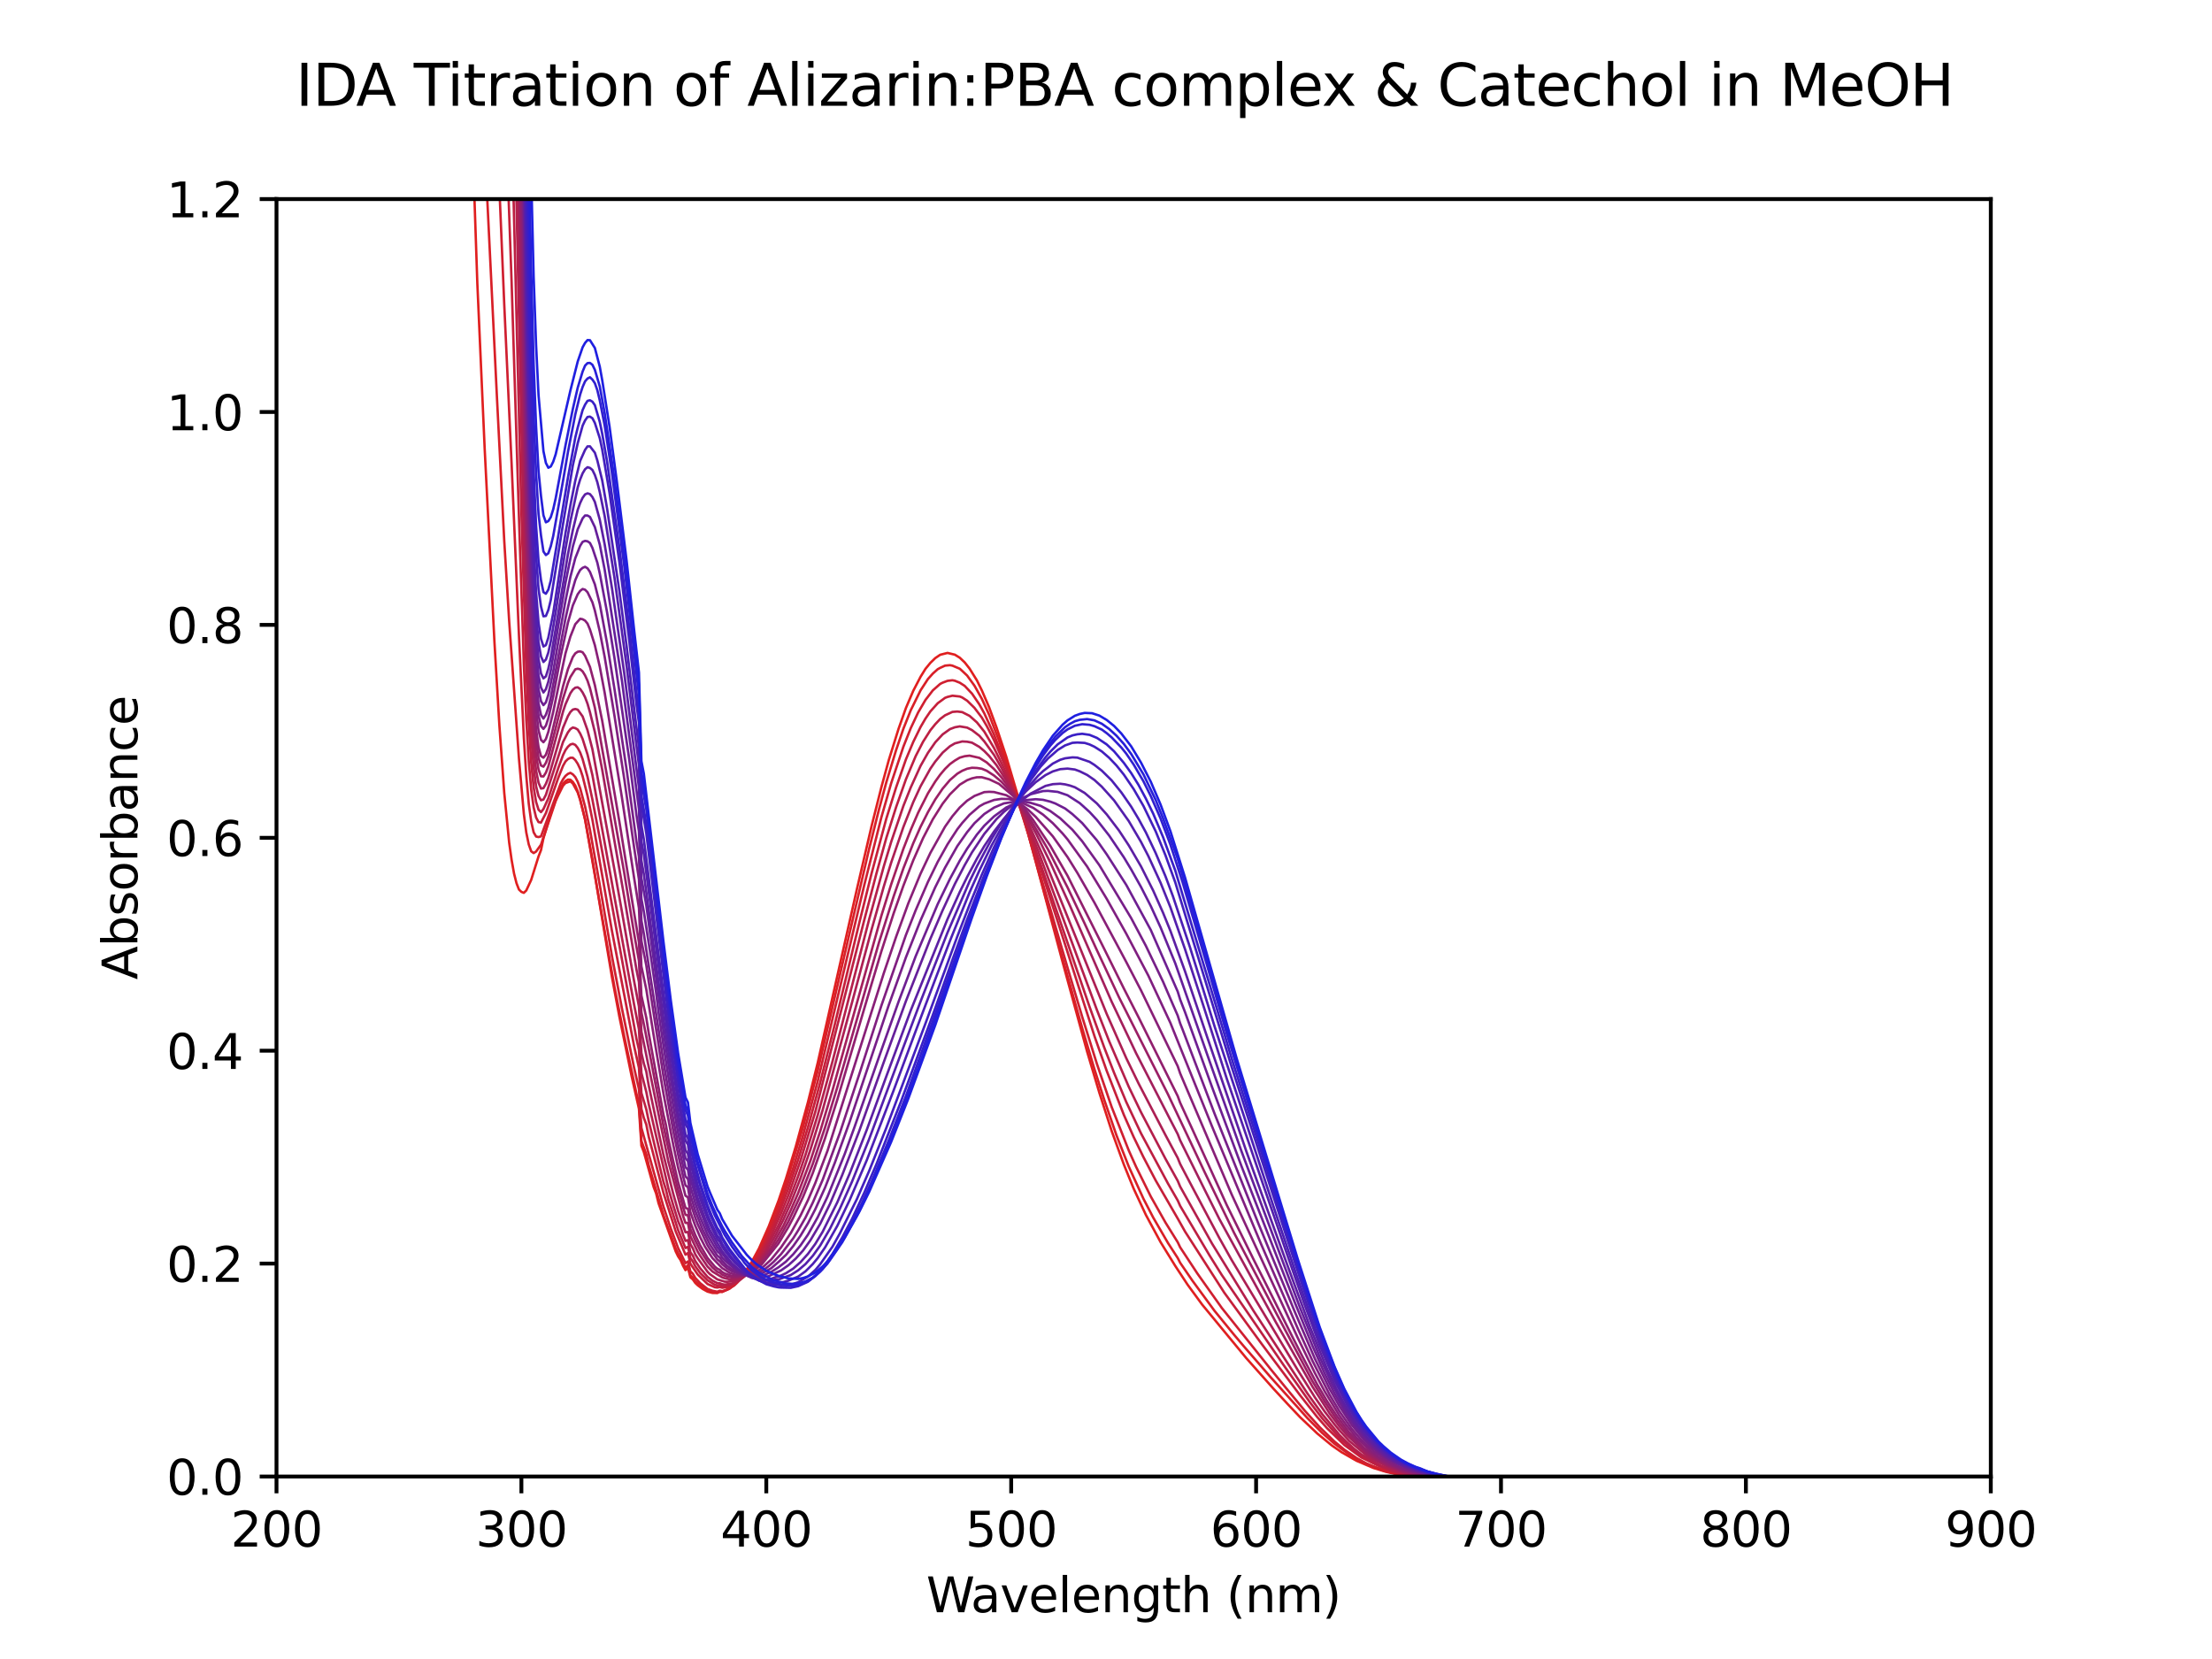 <?xml version="1.0" encoding="utf-8" standalone="no"?>
<!DOCTYPE svg PUBLIC "-//W3C//DTD SVG 1.1//EN"
  "http://www.w3.org/Graphics/SVG/1.1/DTD/svg11.dtd">
<svg xmlns:xlink="http://www.w3.org/1999/xlink" width="460.8pt" height="345.6pt" viewBox="0 0 460.8 345.6" xmlns="http://www.w3.org/2000/svg" version="1.1">
 <defs>
  <style type="text/css">*{stroke-linejoin: round; stroke-linecap: butt}</style>
 </defs>
 <g id="figure_1">
  <g id="patch_1">
   <path d="M 0 345.6 
L 460.8 345.6 
L 460.8 0 
L 0 0 
z
" style="fill: #ffffff"/>
  </g>
  <g id="axes_1">
   <g id="patch_2">
    <path d="M 57.6 307.584 
L 414.72 307.584 
L 414.72 41.472 
L 57.6 41.472 
z
" style="fill: #ffffff"/>
   </g>
   <g id="matplotlib.axis_1">
    <g id="xtick_1">
     <g id="line2d_1">
      <defs>
       <path id="m02a98a4a56" d="M 0 0 
L 0 3.5 
" style="stroke: #000000; stroke-width: 0.8"/>
      </defs>
      <g>
       <use xlink:href="#m02a98a4a56" x="57.6" y="307.584" style="stroke: #000000; stroke-width: 0.8"/>
      </g>
     </g>
     <g id="text_1">
      <!-- 200 -->
      <g transform="translate(48.056 322.182) scale(0.1 -0.1)">
       <defs>
        <path id="DejaVuSans-32" d="M 1228 531 
L 3431 531 
L 3431 0 
L 469 0 
L 469 531 
Q 828 903 1448 1529 
Q 2069 2156 2228 2338 
Q 2531 2678 2651 2914 
Q 2772 3150 2772 3378 
Q 2772 3750 2511 3984 
Q 2250 4219 1831 4219 
Q 1534 4219 1204 4116 
Q 875 4013 500 3803 
L 500 4441 
Q 881 4594 1212 4672 
Q 1544 4750 1819 4750 
Q 2544 4750 2975 4387 
Q 3406 4025 3406 3419 
Q 3406 3131 3298 2873 
Q 3191 2616 2906 2266 
Q 2828 2175 2409 1742 
Q 1991 1309 1228 531 
z
" transform="scale(0.016)"/>
        <path id="DejaVuSans-30" d="M 2034 4250 
Q 1547 4250 1301 3770 
Q 1056 3291 1056 2328 
Q 1056 1369 1301 889 
Q 1547 409 2034 409 
Q 2525 409 2770 889 
Q 3016 1369 3016 2328 
Q 3016 3291 2770 3770 
Q 2525 4250 2034 4250 
z
M 2034 4750 
Q 2819 4750 3233 4129 
Q 3647 3509 3647 2328 
Q 3647 1150 3233 529 
Q 2819 -91 2034 -91 
Q 1250 -91 836 529 
Q 422 1150 422 2328 
Q 422 3509 836 4129 
Q 1250 4750 2034 4750 
z
" transform="scale(0.016)"/>
       </defs>
       <use xlink:href="#DejaVuSans-32"/>
       <use xlink:href="#DejaVuSans-30" x="63.623"/>
       <use xlink:href="#DejaVuSans-30" x="127.246"/>
      </g>
     </g>
    </g>
    <g id="xtick_2">
     <g id="line2d_2">
      <g>
       <use xlink:href="#m02a98a4a56" x="108.617" y="307.584" style="stroke: #000000; stroke-width: 0.8"/>
      </g>
     </g>
     <g id="text_2">
      <!-- 300 -->
      <g transform="translate(99.073 322.182) scale(0.1 -0.1)">
       <defs>
        <path id="DejaVuSans-33" d="M 2597 2516 
Q 3050 2419 3304 2112 
Q 3559 1806 3559 1356 
Q 3559 666 3084 287 
Q 2609 -91 1734 -91 
Q 1441 -91 1130 -33 
Q 819 25 488 141 
L 488 750 
Q 750 597 1062 519 
Q 1375 441 1716 441 
Q 2309 441 2620 675 
Q 2931 909 2931 1356 
Q 2931 1769 2642 2001 
Q 2353 2234 1838 2234 
L 1294 2234 
L 1294 2753 
L 1863 2753 
Q 2328 2753 2575 2939 
Q 2822 3125 2822 3475 
Q 2822 3834 2567 4026 
Q 2313 4219 1838 4219 
Q 1578 4219 1281 4162 
Q 984 4106 628 3988 
L 628 4550 
Q 988 4650 1302 4700 
Q 1616 4750 1894 4750 
Q 2613 4750 3031 4423 
Q 3450 4097 3450 3541 
Q 3450 3153 3228 2886 
Q 3006 2619 2597 2516 
z
" transform="scale(0.016)"/>
       </defs>
       <use xlink:href="#DejaVuSans-33"/>
       <use xlink:href="#DejaVuSans-30" x="63.623"/>
       <use xlink:href="#DejaVuSans-30" x="127.246"/>
      </g>
     </g>
    </g>
    <g id="xtick_3">
     <g id="line2d_3">
      <g>
       <use xlink:href="#m02a98a4a56" x="159.634" y="307.584" style="stroke: #000000; stroke-width: 0.8"/>
      </g>
     </g>
     <g id="text_3">
      <!-- 400 -->
      <g transform="translate(150.091 322.182) scale(0.1 -0.1)">
       <defs>
        <path id="DejaVuSans-34" d="M 2419 4116 
L 825 1625 
L 2419 1625 
L 2419 4116 
z
M 2253 4666 
L 3047 4666 
L 3047 1625 
L 3713 1625 
L 3713 1100 
L 3047 1100 
L 3047 0 
L 2419 0 
L 2419 1100 
L 313 1100 
L 313 1709 
L 2253 4666 
z
" transform="scale(0.016)"/>
       </defs>
       <use xlink:href="#DejaVuSans-34"/>
       <use xlink:href="#DejaVuSans-30" x="63.623"/>
       <use xlink:href="#DejaVuSans-30" x="127.246"/>
      </g>
     </g>
    </g>
    <g id="xtick_4">
     <g id="line2d_4">
      <g>
       <use xlink:href="#m02a98a4a56" x="210.651" y="307.584" style="stroke: #000000; stroke-width: 0.8"/>
      </g>
     </g>
     <g id="text_4">
      <!-- 500 -->
      <g transform="translate(201.108 322.182) scale(0.1 -0.1)">
       <defs>
        <path id="DejaVuSans-35" d="M 691 4666 
L 3169 4666 
L 3169 4134 
L 1269 4134 
L 1269 2991 
Q 1406 3038 1543 3061 
Q 1681 3084 1819 3084 
Q 2600 3084 3056 2656 
Q 3513 2228 3513 1497 
Q 3513 744 3044 326 
Q 2575 -91 1722 -91 
Q 1428 -91 1123 -41 
Q 819 9 494 109 
L 494 744 
Q 775 591 1075 516 
Q 1375 441 1709 441 
Q 2250 441 2565 725 
Q 2881 1009 2881 1497 
Q 2881 1984 2565 2268 
Q 2250 2553 1709 2553 
Q 1456 2553 1204 2497 
Q 953 2441 691 2322 
L 691 4666 
z
" transform="scale(0.016)"/>
       </defs>
       <use xlink:href="#DejaVuSans-35"/>
       <use xlink:href="#DejaVuSans-30" x="63.623"/>
       <use xlink:href="#DejaVuSans-30" x="127.246"/>
      </g>
     </g>
    </g>
    <g id="xtick_5">
     <g id="line2d_5">
      <g>
       <use xlink:href="#m02a98a4a56" x="261.669" y="307.584" style="stroke: #000000; stroke-width: 0.8"/>
      </g>
     </g>
     <g id="text_5">
      <!-- 600 -->
      <g transform="translate(252.125 322.182) scale(0.1 -0.1)">
       <defs>
        <path id="DejaVuSans-36" d="M 2113 2584 
Q 1688 2584 1439 2293 
Q 1191 2003 1191 1497 
Q 1191 994 1439 701 
Q 1688 409 2113 409 
Q 2538 409 2786 701 
Q 3034 994 3034 1497 
Q 3034 2003 2786 2293 
Q 2538 2584 2113 2584 
z
M 3366 4563 
L 3366 3988 
Q 3128 4100 2886 4159 
Q 2644 4219 2406 4219 
Q 1781 4219 1451 3797 
Q 1122 3375 1075 2522 
Q 1259 2794 1537 2939 
Q 1816 3084 2150 3084 
Q 2853 3084 3261 2657 
Q 3669 2231 3669 1497 
Q 3669 778 3244 343 
Q 2819 -91 2113 -91 
Q 1303 -91 875 529 
Q 447 1150 447 2328 
Q 447 3434 972 4092 
Q 1497 4750 2381 4750 
Q 2619 4750 2861 4703 
Q 3103 4656 3366 4563 
z
" transform="scale(0.016)"/>
       </defs>
       <use xlink:href="#DejaVuSans-36"/>
       <use xlink:href="#DejaVuSans-30" x="63.623"/>
       <use xlink:href="#DejaVuSans-30" x="127.246"/>
      </g>
     </g>
    </g>
    <g id="xtick_6">
     <g id="line2d_6">
      <g>
       <use xlink:href="#m02a98a4a56" x="312.686" y="307.584" style="stroke: #000000; stroke-width: 0.8"/>
      </g>
     </g>
     <g id="text_6">
      <!-- 700 -->
      <g transform="translate(303.142 322.182) scale(0.1 -0.1)">
       <defs>
        <path id="DejaVuSans-37" d="M 525 4666 
L 3525 4666 
L 3525 4397 
L 1831 0 
L 1172 0 
L 2766 4134 
L 525 4134 
L 525 4666 
z
" transform="scale(0.016)"/>
       </defs>
       <use xlink:href="#DejaVuSans-37"/>
       <use xlink:href="#DejaVuSans-30" x="63.623"/>
       <use xlink:href="#DejaVuSans-30" x="127.246"/>
      </g>
     </g>
    </g>
    <g id="xtick_7">
     <g id="line2d_7">
      <g>
       <use xlink:href="#m02a98a4a56" x="363.703" y="307.584" style="stroke: #000000; stroke-width: 0.8"/>
      </g>
     </g>
     <g id="text_7">
      <!-- 800 -->
      <g transform="translate(354.159 322.182) scale(0.1 -0.1)">
       <defs>
        <path id="DejaVuSans-38" d="M 2034 2216 
Q 1584 2216 1326 1975 
Q 1069 1734 1069 1313 
Q 1069 891 1326 650 
Q 1584 409 2034 409 
Q 2484 409 2743 651 
Q 3003 894 3003 1313 
Q 3003 1734 2745 1975 
Q 2488 2216 2034 2216 
z
M 1403 2484 
Q 997 2584 770 2862 
Q 544 3141 544 3541 
Q 544 4100 942 4425 
Q 1341 4750 2034 4750 
Q 2731 4750 3128 4425 
Q 3525 4100 3525 3541 
Q 3525 3141 3298 2862 
Q 3072 2584 2669 2484 
Q 3125 2378 3379 2068 
Q 3634 1759 3634 1313 
Q 3634 634 3220 271 
Q 2806 -91 2034 -91 
Q 1263 -91 848 271 
Q 434 634 434 1313 
Q 434 1759 690 2068 
Q 947 2378 1403 2484 
z
M 1172 3481 
Q 1172 3119 1398 2916 
Q 1625 2713 2034 2713 
Q 2441 2713 2670 2916 
Q 2900 3119 2900 3481 
Q 2900 3844 2670 4047 
Q 2441 4250 2034 4250 
Q 1625 4250 1398 4047 
Q 1172 3844 1172 3481 
z
" transform="scale(0.016)"/>
       </defs>
       <use xlink:href="#DejaVuSans-38"/>
       <use xlink:href="#DejaVuSans-30" x="63.623"/>
       <use xlink:href="#DejaVuSans-30" x="127.246"/>
      </g>
     </g>
    </g>
    <g id="xtick_8">
     <g id="line2d_8">
      <g>
       <use xlink:href="#m02a98a4a56" x="414.72" y="307.584" style="stroke: #000000; stroke-width: 0.8"/>
      </g>
     </g>
     <g id="text_8">
      <!-- 900 -->
      <g transform="translate(405.176 322.182) scale(0.1 -0.1)">
       <defs>
        <path id="DejaVuSans-39" d="M 703 97 
L 703 672 
Q 941 559 1184 500 
Q 1428 441 1663 441 
Q 2288 441 2617 861 
Q 2947 1281 2994 2138 
Q 2813 1869 2534 1725 
Q 2256 1581 1919 1581 
Q 1219 1581 811 2004 
Q 403 2428 403 3163 
Q 403 3881 828 4315 
Q 1253 4750 1959 4750 
Q 2769 4750 3195 4129 
Q 3622 3509 3622 2328 
Q 3622 1225 3098 567 
Q 2575 -91 1691 -91 
Q 1453 -91 1209 -44 
Q 966 3 703 97 
z
M 1959 2075 
Q 2384 2075 2632 2365 
Q 2881 2656 2881 3163 
Q 2881 3666 2632 3958 
Q 2384 4250 1959 4250 
Q 1534 4250 1286 3958 
Q 1038 3666 1038 3163 
Q 1038 2656 1286 2365 
Q 1534 2075 1959 2075 
z
" transform="scale(0.016)"/>
       </defs>
       <use xlink:href="#DejaVuSans-39"/>
       <use xlink:href="#DejaVuSans-30" x="63.623"/>
       <use xlink:href="#DejaVuSans-30" x="127.246"/>
      </g>
     </g>
    </g>
    <g id="text_9">
     <!-- Wavelength (nm) -->
     <g transform="translate(192.968 335.861) scale(0.1 -0.1)">
      <defs>
       <path id="DejaVuSans-57" d="M 213 4666 
L 850 4666 
L 1831 722 
L 2809 4666 
L 3519 4666 
L 4500 722 
L 5478 4666 
L 6119 4666 
L 4947 0 
L 4153 0 
L 3169 4050 
L 2175 0 
L 1381 0 
L 213 4666 
z
" transform="scale(0.016)"/>
       <path id="DejaVuSans-61" d="M 2194 1759 
Q 1497 1759 1228 1600 
Q 959 1441 959 1056 
Q 959 750 1161 570 
Q 1363 391 1709 391 
Q 2188 391 2477 730 
Q 2766 1069 2766 1631 
L 2766 1759 
L 2194 1759 
z
M 3341 1997 
L 3341 0 
L 2766 0 
L 2766 531 
Q 2569 213 2275 61 
Q 1981 -91 1556 -91 
Q 1019 -91 701 211 
Q 384 513 384 1019 
Q 384 1609 779 1909 
Q 1175 2209 1959 2209 
L 2766 2209 
L 2766 2266 
Q 2766 2663 2505 2880 
Q 2244 3097 1772 3097 
Q 1472 3097 1187 3025 
Q 903 2953 641 2809 
L 641 3341 
Q 956 3463 1253 3523 
Q 1550 3584 1831 3584 
Q 2591 3584 2966 3190 
Q 3341 2797 3341 1997 
z
" transform="scale(0.016)"/>
       <path id="DejaVuSans-76" d="M 191 3500 
L 800 3500 
L 1894 563 
L 2988 3500 
L 3597 3500 
L 2284 0 
L 1503 0 
L 191 3500 
z
" transform="scale(0.016)"/>
       <path id="DejaVuSans-65" d="M 3597 1894 
L 3597 1613 
L 953 1613 
Q 991 1019 1311 708 
Q 1631 397 2203 397 
Q 2534 397 2845 478 
Q 3156 559 3463 722 
L 3463 178 
Q 3153 47 2828 -22 
Q 2503 -91 2169 -91 
Q 1331 -91 842 396 
Q 353 884 353 1716 
Q 353 2575 817 3079 
Q 1281 3584 2069 3584 
Q 2775 3584 3186 3129 
Q 3597 2675 3597 1894 
z
M 3022 2063 
Q 3016 2534 2758 2815 
Q 2500 3097 2075 3097 
Q 1594 3097 1305 2825 
Q 1016 2553 972 2059 
L 3022 2063 
z
" transform="scale(0.016)"/>
       <path id="DejaVuSans-6c" d="M 603 4863 
L 1178 4863 
L 1178 0 
L 603 0 
L 603 4863 
z
" transform="scale(0.016)"/>
       <path id="DejaVuSans-6e" d="M 3513 2113 
L 3513 0 
L 2938 0 
L 2938 2094 
Q 2938 2591 2744 2837 
Q 2550 3084 2163 3084 
Q 1697 3084 1428 2787 
Q 1159 2491 1159 1978 
L 1159 0 
L 581 0 
L 581 3500 
L 1159 3500 
L 1159 2956 
Q 1366 3272 1645 3428 
Q 1925 3584 2291 3584 
Q 2894 3584 3203 3211 
Q 3513 2838 3513 2113 
z
" transform="scale(0.016)"/>
       <path id="DejaVuSans-67" d="M 2906 1791 
Q 2906 2416 2648 2759 
Q 2391 3103 1925 3103 
Q 1463 3103 1205 2759 
Q 947 2416 947 1791 
Q 947 1169 1205 825 
Q 1463 481 1925 481 
Q 2391 481 2648 825 
Q 2906 1169 2906 1791 
z
M 3481 434 
Q 3481 -459 3084 -895 
Q 2688 -1331 1869 -1331 
Q 1566 -1331 1297 -1286 
Q 1028 -1241 775 -1147 
L 775 -588 
Q 1028 -725 1275 -790 
Q 1522 -856 1778 -856 
Q 2344 -856 2625 -561 
Q 2906 -266 2906 331 
L 2906 616 
Q 2728 306 2450 153 
Q 2172 0 1784 0 
Q 1141 0 747 490 
Q 353 981 353 1791 
Q 353 2603 747 3093 
Q 1141 3584 1784 3584 
Q 2172 3584 2450 3431 
Q 2728 3278 2906 2969 
L 2906 3500 
L 3481 3500 
L 3481 434 
z
" transform="scale(0.016)"/>
       <path id="DejaVuSans-74" d="M 1172 4494 
L 1172 3500 
L 2356 3500 
L 2356 3053 
L 1172 3053 
L 1172 1153 
Q 1172 725 1289 603 
Q 1406 481 1766 481 
L 2356 481 
L 2356 0 
L 1766 0 
Q 1100 0 847 248 
Q 594 497 594 1153 
L 594 3053 
L 172 3053 
L 172 3500 
L 594 3500 
L 594 4494 
L 1172 4494 
z
" transform="scale(0.016)"/>
       <path id="DejaVuSans-68" d="M 3513 2113 
L 3513 0 
L 2938 0 
L 2938 2094 
Q 2938 2591 2744 2837 
Q 2550 3084 2163 3084 
Q 1697 3084 1428 2787 
Q 1159 2491 1159 1978 
L 1159 0 
L 581 0 
L 581 4863 
L 1159 4863 
L 1159 2956 
Q 1366 3272 1645 3428 
Q 1925 3584 2291 3584 
Q 2894 3584 3203 3211 
Q 3513 2838 3513 2113 
z
" transform="scale(0.016)"/>
       <path id="DejaVuSans-20" transform="scale(0.016)"/>
       <path id="DejaVuSans-28" d="M 1984 4856 
Q 1566 4138 1362 3434 
Q 1159 2731 1159 2009 
Q 1159 1288 1364 580 
Q 1569 -128 1984 -844 
L 1484 -844 
Q 1016 -109 783 600 
Q 550 1309 550 2009 
Q 550 2706 781 3412 
Q 1013 4119 1484 4856 
L 1984 4856 
z
" transform="scale(0.016)"/>
       <path id="DejaVuSans-6d" d="M 3328 2828 
Q 3544 3216 3844 3400 
Q 4144 3584 4550 3584 
Q 5097 3584 5394 3201 
Q 5691 2819 5691 2113 
L 5691 0 
L 5113 0 
L 5113 2094 
Q 5113 2597 4934 2840 
Q 4756 3084 4391 3084 
Q 3944 3084 3684 2787 
Q 3425 2491 3425 1978 
L 3425 0 
L 2847 0 
L 2847 2094 
Q 2847 2600 2669 2842 
Q 2491 3084 2119 3084 
Q 1678 3084 1418 2786 
Q 1159 2488 1159 1978 
L 1159 0 
L 581 0 
L 581 3500 
L 1159 3500 
L 1159 2956 
Q 1356 3278 1631 3431 
Q 1906 3584 2284 3584 
Q 2666 3584 2933 3390 
Q 3200 3197 3328 2828 
z
" transform="scale(0.016)"/>
       <path id="DejaVuSans-29" d="M 513 4856 
L 1013 4856 
Q 1481 4119 1714 3412 
Q 1947 2706 1947 2009 
Q 1947 1309 1714 600 
Q 1481 -109 1013 -844 
L 513 -844 
Q 928 -128 1133 580 
Q 1338 1288 1338 2009 
Q 1338 2731 1133 3434 
Q 928 4138 513 4856 
z
" transform="scale(0.016)"/>
      </defs>
      <use xlink:href="#DejaVuSans-57"/>
      <use xlink:href="#DejaVuSans-61" x="92.502"/>
      <use xlink:href="#DejaVuSans-76" x="153.781"/>
      <use xlink:href="#DejaVuSans-65" x="212.961"/>
      <use xlink:href="#DejaVuSans-6c" x="274.484"/>
      <use xlink:href="#DejaVuSans-65" x="302.268"/>
      <use xlink:href="#DejaVuSans-6e" x="363.791"/>
      <use xlink:href="#DejaVuSans-67" x="427.17"/>
      <use xlink:href="#DejaVuSans-74" x="490.646"/>
      <use xlink:href="#DejaVuSans-68" x="529.855"/>
      <use xlink:href="#DejaVuSans-20" x="593.234"/>
      <use xlink:href="#DejaVuSans-28" x="625.021"/>
      <use xlink:href="#DejaVuSans-6e" x="664.035"/>
      <use xlink:href="#DejaVuSans-6d" x="727.414"/>
      <use xlink:href="#DejaVuSans-29" x="824.826"/>
     </g>
    </g>
   </g>
   <g id="matplotlib.axis_2">
    <g id="ytick_1">
     <g id="line2d_9">
      <defs>
       <path id="mdd640bc561" d="M 0 0 
L -3.5 0 
" style="stroke: #000000; stroke-width: 0.8"/>
      </defs>
      <g>
       <use xlink:href="#mdd640bc561" x="57.6" y="307.584" style="stroke: #000000; stroke-width: 0.8"/>
      </g>
     </g>
     <g id="text_10">
      <!-- 0.0 -->
      <g transform="translate(34.697 311.383) scale(0.1 -0.1)">
       <defs>
        <path id="DejaVuSans-2e" d="M 684 794 
L 1344 794 
L 1344 0 
L 684 0 
L 684 794 
z
" transform="scale(0.016)"/>
       </defs>
       <use xlink:href="#DejaVuSans-30"/>
       <use xlink:href="#DejaVuSans-2e" x="63.623"/>
       <use xlink:href="#DejaVuSans-30" x="95.41"/>
      </g>
     </g>
    </g>
    <g id="ytick_2">
     <g id="line2d_10">
      <g>
       <use xlink:href="#mdd640bc561" x="57.6" y="263.232" style="stroke: #000000; stroke-width: 0.8"/>
      </g>
     </g>
     <g id="text_11">
      <!-- 0.2 -->
      <g transform="translate(34.697 267.031) scale(0.1 -0.1)">
       <use xlink:href="#DejaVuSans-30"/>
       <use xlink:href="#DejaVuSans-2e" x="63.623"/>
       <use xlink:href="#DejaVuSans-32" x="95.41"/>
      </g>
     </g>
    </g>
    <g id="ytick_3">
     <g id="line2d_11">
      <g>
       <use xlink:href="#mdd640bc561" x="57.6" y="218.88" style="stroke: #000000; stroke-width: 0.8"/>
      </g>
     </g>
     <g id="text_12">
      <!-- 0.4 -->
      <g transform="translate(34.697 222.679) scale(0.1 -0.1)">
       <use xlink:href="#DejaVuSans-30"/>
       <use xlink:href="#DejaVuSans-2e" x="63.623"/>
       <use xlink:href="#DejaVuSans-34" x="95.41"/>
      </g>
     </g>
    </g>
    <g id="ytick_4">
     <g id="line2d_12">
      <g>
       <use xlink:href="#mdd640bc561" x="57.6" y="174.528" style="stroke: #000000; stroke-width: 0.8"/>
      </g>
     </g>
     <g id="text_13">
      <!-- 0.6 -->
      <g transform="translate(34.697 178.327) scale(0.1 -0.1)">
       <use xlink:href="#DejaVuSans-30"/>
       <use xlink:href="#DejaVuSans-2e" x="63.623"/>
       <use xlink:href="#DejaVuSans-36" x="95.41"/>
      </g>
     </g>
    </g>
    <g id="ytick_5">
     <g id="line2d_13">
      <g>
       <use xlink:href="#mdd640bc561" x="57.6" y="130.176" style="stroke: #000000; stroke-width: 0.8"/>
      </g>
     </g>
     <g id="text_14">
      <!-- 0.8 -->
      <g transform="translate(34.697 133.975) scale(0.1 -0.1)">
       <use xlink:href="#DejaVuSans-30"/>
       <use xlink:href="#DejaVuSans-2e" x="63.623"/>
       <use xlink:href="#DejaVuSans-38" x="95.41"/>
      </g>
     </g>
    </g>
    <g id="ytick_6">
     <g id="line2d_14">
      <g>
       <use xlink:href="#mdd640bc561" x="57.6" y="85.824" style="stroke: #000000; stroke-width: 0.8"/>
      </g>
     </g>
     <g id="text_15">
      <!-- 1.0 -->
      <g transform="translate(34.697 89.623) scale(0.1 -0.1)">
       <defs>
        <path id="DejaVuSans-31" d="M 794 531 
L 1825 531 
L 1825 4091 
L 703 3866 
L 703 4441 
L 1819 4666 
L 2450 4666 
L 2450 531 
L 3481 531 
L 3481 0 
L 794 0 
L 794 531 
z
" transform="scale(0.016)"/>
       </defs>
       <use xlink:href="#DejaVuSans-31"/>
       <use xlink:href="#DejaVuSans-2e" x="63.623"/>
       <use xlink:href="#DejaVuSans-30" x="95.41"/>
      </g>
     </g>
    </g>
    <g id="ytick_7">
     <g id="line2d_15">
      <g>
       <use xlink:href="#mdd640bc561" x="57.6" y="41.472" style="stroke: #000000; stroke-width: 0.8"/>
      </g>
     </g>
     <g id="text_16">
      <!-- 1.2 -->
      <g transform="translate(34.697 45.271) scale(0.1 -0.1)">
       <use xlink:href="#DejaVuSans-31"/>
       <use xlink:href="#DejaVuSans-2e" x="63.623"/>
       <use xlink:href="#DejaVuSans-32" x="95.41"/>
      </g>
     </g>
    </g>
    <g id="text_17">
     <!-- Absorbance -->
     <g transform="translate(28.617 204.075) rotate(-90) scale(0.1 -0.1)">
      <defs>
       <path id="DejaVuSans-41" d="M 2188 4044 
L 1331 1722 
L 3047 1722 
L 2188 4044 
z
M 1831 4666 
L 2547 4666 
L 4325 0 
L 3669 0 
L 3244 1197 
L 1141 1197 
L 716 0 
L 50 0 
L 1831 4666 
z
" transform="scale(0.016)"/>
       <path id="DejaVuSans-62" d="M 3116 1747 
Q 3116 2381 2855 2742 
Q 2594 3103 2138 3103 
Q 1681 3103 1420 2742 
Q 1159 2381 1159 1747 
Q 1159 1113 1420 752 
Q 1681 391 2138 391 
Q 2594 391 2855 752 
Q 3116 1113 3116 1747 
z
M 1159 2969 
Q 1341 3281 1617 3432 
Q 1894 3584 2278 3584 
Q 2916 3584 3314 3078 
Q 3713 2572 3713 1747 
Q 3713 922 3314 415 
Q 2916 -91 2278 -91 
Q 1894 -91 1617 61 
Q 1341 213 1159 525 
L 1159 0 
L 581 0 
L 581 4863 
L 1159 4863 
L 1159 2969 
z
" transform="scale(0.016)"/>
       <path id="DejaVuSans-73" d="M 2834 3397 
L 2834 2853 
Q 2591 2978 2328 3040 
Q 2066 3103 1784 3103 
Q 1356 3103 1142 2972 
Q 928 2841 928 2578 
Q 928 2378 1081 2264 
Q 1234 2150 1697 2047 
L 1894 2003 
Q 2506 1872 2764 1633 
Q 3022 1394 3022 966 
Q 3022 478 2636 193 
Q 2250 -91 1575 -91 
Q 1294 -91 989 -36 
Q 684 19 347 128 
L 347 722 
Q 666 556 975 473 
Q 1284 391 1588 391 
Q 1994 391 2212 530 
Q 2431 669 2431 922 
Q 2431 1156 2273 1281 
Q 2116 1406 1581 1522 
L 1381 1569 
Q 847 1681 609 1914 
Q 372 2147 372 2553 
Q 372 3047 722 3315 
Q 1072 3584 1716 3584 
Q 2034 3584 2315 3537 
Q 2597 3491 2834 3397 
z
" transform="scale(0.016)"/>
       <path id="DejaVuSans-6f" d="M 1959 3097 
Q 1497 3097 1228 2736 
Q 959 2375 959 1747 
Q 959 1119 1226 758 
Q 1494 397 1959 397 
Q 2419 397 2687 759 
Q 2956 1122 2956 1747 
Q 2956 2369 2687 2733 
Q 2419 3097 1959 3097 
z
M 1959 3584 
Q 2709 3584 3137 3096 
Q 3566 2609 3566 1747 
Q 3566 888 3137 398 
Q 2709 -91 1959 -91 
Q 1206 -91 779 398 
Q 353 888 353 1747 
Q 353 2609 779 3096 
Q 1206 3584 1959 3584 
z
" transform="scale(0.016)"/>
       <path id="DejaVuSans-72" d="M 2631 2963 
Q 2534 3019 2420 3045 
Q 2306 3072 2169 3072 
Q 1681 3072 1420 2755 
Q 1159 2438 1159 1844 
L 1159 0 
L 581 0 
L 581 3500 
L 1159 3500 
L 1159 2956 
Q 1341 3275 1631 3429 
Q 1922 3584 2338 3584 
Q 2397 3584 2469 3576 
Q 2541 3569 2628 3553 
L 2631 2963 
z
" transform="scale(0.016)"/>
       <path id="DejaVuSans-63" d="M 3122 3366 
L 3122 2828 
Q 2878 2963 2633 3030 
Q 2388 3097 2138 3097 
Q 1578 3097 1268 2742 
Q 959 2388 959 1747 
Q 959 1106 1268 751 
Q 1578 397 2138 397 
Q 2388 397 2633 464 
Q 2878 531 3122 666 
L 3122 134 
Q 2881 22 2623 -34 
Q 2366 -91 2075 -91 
Q 1284 -91 818 406 
Q 353 903 353 1747 
Q 353 2603 823 3093 
Q 1294 3584 2113 3584 
Q 2378 3584 2631 3529 
Q 2884 3475 3122 3366 
z
" transform="scale(0.016)"/>
      </defs>
      <use xlink:href="#DejaVuSans-41"/>
      <use xlink:href="#DejaVuSans-62" x="68.408"/>
      <use xlink:href="#DejaVuSans-73" x="131.885"/>
      <use xlink:href="#DejaVuSans-6f" x="183.984"/>
      <use xlink:href="#DejaVuSans-72" x="245.166"/>
      <use xlink:href="#DejaVuSans-62" x="286.279"/>
      <use xlink:href="#DejaVuSans-61" x="349.756"/>
      <use xlink:href="#DejaVuSans-6e" x="411.035"/>
      <use xlink:href="#DejaVuSans-63" x="474.414"/>
      <use xlink:href="#DejaVuSans-65" x="529.395"/>
     </g>
    </g>
   </g>
   <g id="line2d_16">
    <path d="M 363.703 308.232 
L 363.193 308.096 
L 357.581 308.252 
L 356.56 308.253 
L 355.03 308.279 
L 349.418 308.225 
L 348.398 308.158 
L 347.377 308.119 
L 344.316 307.846 
L 337.174 307.548 
L 336.154 307.58 
L 331.562 307.811 
L 329.521 307.939 
L 328.501 308.055 
L 325.44 308.247 
L 323.399 308.338 
L 321.869 308.529 
L 320.848 308.439 
L 318.298 308.553 
L 312.686 308.729 
L 306.053 308.546 
L 300.952 308.364 
L 300.442 308.278 
L 299.421 308.263 
L 290.748 307.06 
L 288.708 306.599 
L 286.157 305.82 
L 282.586 304.306 
L 279.525 302.553 
L 277.484 301.149 
L 274.423 298.633 
L 270.852 295.244 
L 268.301 292.553 
L 265.24 289.24 
L 259.628 282.929 
L 250.445 271.786 
L 247.384 267.602 
L 244.833 263.722 
L 241.772 258.764 
L 238.711 253.092 
L 236.16 247.61 
L 234.119 242.587 
L 231.568 235.571 
L 229.018 227.649 
L 226.467 219.08 
L 221.365 200.43 
L 212.692 168.019 
L 209.631 157.662 
L 207.59 151.526 
L 206.06 147.356 
L 204.529 143.809 
L 203.509 141.741 
L 201.979 139.28 
L 200.958 137.984 
L 199.938 137.018 
L 198.917 136.384 
L 197.387 136.017 
L 196.367 136.273 
L 195.856 136.402 
L 194.836 137.095 
L 193.816 138.084 
L 192.795 139.328 
L 191.775 140.976 
L 190.245 143.914 
L 188.714 147.51 
L 187.184 151.828 
L 185.143 158.367 
L 183.612 163.969 
L 181.572 172.064 
L 178.511 185.22 
L 170.348 221.397 
L 168.307 229.613 
L 165.756 238.91 
L 163.716 245.582 
L 162.185 250.108 
L 160.144 255.475 
L 158.104 260.085 
L 156.573 262.916 
L 155.043 265.155 
L 154.022 266.416 
L 152.492 267.909 
L 151.472 268.618 
L 150.451 269.127 
L 149.941 269.077 
L 149.431 269.358 
L 148.411 269.342 
L 147.39 269.069 
L 146.37 268.507 
L 145.349 267.747 
L 144.839 267.259 
L 144.329 266.531 
L 143.819 266.082 
L 143.309 264.1 
L 142.799 264.599 
L 142.288 263.678 
L 141.778 262.503 
L 141.268 261.737 
L 140.758 260.688 
L 137.187 250.663 
L 136.677 248.594 
L 136.166 247.272 
L 134.126 239.986 
L 133.616 238.669 
L 133.105 230.979 
L 131.575 224.162 
L 129.024 211.776 
L 127.493 203.612 
L 124.943 188.426 
L 123.412 179.061 
L 121.882 170.714 
L 120.861 166.487 
L 120.351 164.875 
L 119.841 163.653 
L 119.331 162.889 
L 118.821 162.43 
L 118.31 162.4 
L 117.8 162.722 
L 117.29 163.256 
L 116.27 165.196 
L 114.739 169.511 
L 113.209 174.608 
L 112.699 177.1 
L 112.188 178.404 
L 110.658 183.296 
L 109.637 185.493 
L 109.127 185.994 
L 108.617 185.793 
L 108.107 185.304 
L 107.597 183.986 
L 107.087 181.987 
L 106.576 179.126 
L 106.066 175.509 
L 105.046 165.177 
L 104.026 151.047 
L 103.005 133.78 
L 100.965 93.439 
L 99.434 58.962 
L 98.414 28.82 
L 97.701 -1 
L 97.701 -1 
" clip-path="url(#pffd9c1a504)" style="fill: none; stroke: #e01f1f; stroke-width: 0.5; stroke-linecap: square"/>
   </g>
   <g id="line2d_17">
    <path d="M 363.703 308.193 
L 363.193 308.044 
L 355.54 308.214 
L 354.52 308.243 
L 351.969 308.249 
L 345.337 307.953 
L 344.827 307.82 
L 343.806 307.816 
L 339.725 307.584 
L 337.684 307.574 
L 335.133 307.6 
L 334.113 307.666 
L 332.582 307.763 
L 329.521 308.035 
L 325.44 308.308 
L 322.379 308.508 
L 321.869 308.611 
L 320.848 308.484 
L 319.318 308.592 
L 316.257 308.701 
L 313.706 308.776 
L 310.135 308.749 
L 308.094 308.661 
L 305.543 308.597 
L 302.992 308.481 
L 301.972 308.414 
L 294.83 307.703 
L 289.728 306.741 
L 285.647 305.332 
L 283.606 304.454 
L 282.586 303.872 
L 281.055 302.975 
L 277.994 300.758 
L 275.443 298.52 
L 272.382 295.447 
L 264.73 286.936 
L 259.118 280.468 
L 257.077 278.051 
L 252.996 273.056 
L 248.404 266.792 
L 245.853 263.066 
L 245.343 262.071 
L 243.302 258.921 
L 240.241 253.65 
L 238.201 249.725 
L 235.14 243.007 
L 232.589 236.525 
L 230.038 229.128 
L 227.997 222.747 
L 225.446 214.199 
L 220.855 197.865 
L 214.223 173.85 
L 210.651 161.863 
L 208.101 154.251 
L 206.06 148.914 
L 204.529 145.566 
L 202.999 142.842 
L 201.468 140.726 
L 200.448 139.768 
L 199.938 139.308 
L 198.407 138.667 
L 197.897 138.57 
L 196.877 138.661 
L 195.856 139.128 
L 195.346 139.405 
L 194.326 140.318 
L 193.306 141.455 
L 191.775 143.804 
L 189.734 147.941 
L 188.204 151.776 
L 186.673 156.262 
L 184.633 162.97 
L 183.102 168.641 
L 181.061 176.812 
L 176.98 194.4 
L 170.348 223.04 
L 167.287 234.78 
L 164.226 244.987 
L 162.695 249.577 
L 159.634 257.376 
L 157.594 261.554 
L 156.063 264.155 
L 155.043 265.476 
L 153.512 267.206 
L 151.982 268.464 
L 150.451 269.097 
L 149.941 269.096 
L 149.431 269.271 
L 148.411 269.199 
L 147.39 268.897 
L 144.839 266.928 
L 144.329 266.135 
L 143.819 265.68 
L 143.309 263.576 
L 142.799 264.037 
L 142.288 263.155 
L 141.778 261.91 
L 141.268 261.129 
L 140.758 260.062 
L 138.207 253.14 
L 135.146 242.745 
L 134.636 240.438 
L 133.616 237.688 
L 133.105 229.724 
L 132.595 227.877 
L 130.044 215.915 
L 128.004 205.632 
L 121.882 170.699 
L 120.861 166.657 
L 120.351 165.091 
L 119.331 163.214 
L 118.821 162.76 
L 117.8 163.122 
L 117.29 163.675 
L 116.27 165.728 
L 115.76 166.85 
L 112.699 175.965 
L 111.678 177.389 
L 111.168 177.712 
L 110.658 177.345 
L 110.148 175.905 
L 109.637 173.443 
L 109.127 169.554 
L 108.107 158.009 
L 106.066 129.354 
L 105.046 112.697 
L 103.515 82.63 
L 99.436 -1 
L 99.436 -1 
" clip-path="url(#pffd9c1a504)" style="fill: none; stroke: #d81f27; stroke-width: 0.5; stroke-linecap: square"/>
   </g>
   <g id="line2d_18">
    <path d="M 363.703 308.204 
L 363.193 308.039 
L 362.172 308.115 
L 360.132 308.151 
L 356.05 308.258 
L 354.01 308.236 
L 349.418 308.172 
L 345.337 307.915 
L 343.296 307.763 
L 342.276 307.712 
L 339.215 307.576 
L 337.684 307.584 
L 334.623 307.653 
L 333.603 307.696 
L 329.521 308.092 
L 326.46 308.318 
L 321.869 308.669 
L 321.359 308.578 
L 320.338 308.667 
L 317.787 308.792 
L 314.216 308.939 
L 313.196 308.94 
L 311.155 308.924 
L 300.442 308.551 
L 299.421 308.449 
L 297.891 308.327 
L 294.83 307.839 
L 293.809 307.723 
L 288.197 306.365 
L 284.626 304.856 
L 282.586 303.723 
L 280.035 301.982 
L 277.994 300.29 
L 274.933 297.329 
L 271.872 293.95 
L 267.791 289.013 
L 264.73 285.259 
L 254.526 272.474 
L 249.424 265.278 
L 245.853 259.843 
L 245.343 258.784 
L 242.792 254.68 
L 239.731 249.259 
L 236.67 243.069 
L 235.14 239.658 
L 231.568 230.576 
L 228.507 221.629 
L 225.446 211.831 
L 222.385 201.576 
L 214.223 173.766 
L 211.162 164.124 
L 209.121 158.253 
L 207.08 153.042 
L 205.04 148.587 
L 204.019 146.748 
L 202.489 144.497 
L 200.958 142.88 
L 199.938 142.224 
L 198.917 141.812 
L 198.407 141.713 
L 197.387 141.83 
L 196.367 142.215 
L 195.856 142.469 
L 194.326 143.819 
L 192.795 145.806 
L 191.265 148.415 
L 189.734 151.672 
L 188.204 155.516 
L 185.653 163.142 
L 183.612 170.231 
L 180.041 184.375 
L 170.348 225.221 
L 167.287 236.534 
L 165.246 243.273 
L 162.695 250.673 
L 160.144 256.998 
L 158.614 260.216 
L 157.083 262.959 
L 155.553 265.237 
L 153.002 267.753 
L 151.472 268.667 
L 150.451 268.973 
L 149.941 268.874 
L 149.431 269.086 
L 148.411 268.885 
L 147.39 268.51 
L 145.86 267.308 
L 144.839 266.218 
L 144.329 265.332 
L 143.819 264.852 
L 143.309 262.779 
L 142.799 263.148 
L 141.268 259.991 
L 139.738 255.929 
L 138.207 251.342 
L 133.616 234.949 
L 133.105 226.864 
L 132.085 222.377 
L 129.534 209.938 
L 127.493 199.25 
L 124.943 184.341 
L 122.902 172.849 
L 121.882 168.008 
L 120.861 164.222 
L 120.351 162.859 
L 119.841 161.869 
L 119.331 161.314 
L 118.821 161.001 
L 118.31 161.212 
L 117.8 161.637 
L 117.29 162.335 
L 116.78 163.269 
L 115.249 167.339 
L 112.699 174.231 
L 112.188 174.375 
L 111.678 174.265 
L 111.168 173.384 
L 110.658 171.125 
L 110.148 167.413 
L 109.637 161.679 
L 109.127 153.69 
L 108.107 132.393 
L 106.576 96.62 
L 105.046 63.449 
L 102.353 -1 
L 102.353 -1 
" clip-path="url(#pffd9c1a504)" style="fill: none; stroke: #cf1f30; stroke-width: 0.5; stroke-linecap: square"/>
   </g>
   <g id="line2d_19">
    <path d="M 363.703 308.213 
L 362.683 308.054 
L 356.56 308.224 
L 354.52 308.228 
L 352.479 308.277 
L 349.928 308.155 
L 348.908 308.137 
L 339.725 307.57 
L 331.052 307.801 
L 330.032 307.947 
L 328.501 308.094 
L 319.828 308.524 
L 318.298 308.611 
L 313.196 308.742 
L 311.155 308.702 
L 309.625 308.688 
L 300.442 308.232 
L 297.381 307.929 
L 295.85 307.651 
L 293.809 307.374 
L 291.769 306.961 
L 289.218 306.204 
L 288.197 305.869 
L 283.606 303.621 
L 280.035 301.008 
L 276.464 297.538 
L 274.423 295.22 
L 270.852 290.693 
L 267.791 286.592 
L 264.73 282.507 
L 262.689 279.771 
L 255.036 269.281 
L 246.874 256.567 
L 245.343 253.846 
L 240.752 245.914 
L 238.201 241.052 
L 236.16 236.852 
L 234.119 232.246 
L 230.548 223.079 
L 227.997 215.84 
L 220.855 193.559 
L 213.202 169.886 
L 209.631 160.1 
L 207.08 154.196 
L 205.55 151.215 
L 204.529 149.481 
L 202.999 147.462 
L 201.468 145.962 
L 200.448 145.3 
L 199.938 145.094 
L 198.407 144.929 
L 197.387 145.181 
L 196.877 145.373 
L 195.346 146.495 
L 193.816 148.195 
L 192.795 149.69 
L 191.775 151.44 
L 190.245 154.564 
L 188.714 158.216 
L 186.673 164.043 
L 184.633 170.547 
L 181.572 181.916 
L 179.021 192.176 
L 173.919 213.312 
L 170.858 225.534 
L 168.307 234.852 
L 166.267 241.58 
L 164.226 247.577 
L 162.695 251.656 
L 161.165 255.347 
L 159.124 259.66 
L 157.594 262.341 
L 156.573 263.856 
L 155.553 265.126 
L 154.022 266.602 
L 153.002 267.368 
L 151.982 267.872 
L 151.472 268.123 
L 150.451 268.269 
L 149.941 268.11 
L 149.431 268.219 
L 148.921 268.158 
L 147.39 267.482 
L 145.349 265.508 
L 143.819 263.259 
L 143.309 261.021 
L 142.799 261.374 
L 140.758 256.52 
L 138.207 248.49 
L 135.146 236.813 
L 134.636 234.261 
L 134.126 232.88 
L 133.616 231.01 
L 133.105 222.451 
L 132.085 217.884 
L 127.493 193.999 
L 123.412 170.788 
L 122.392 165.785 
L 121.371 161.704 
L 120.861 160.195 
L 120.351 159.11 
L 119.841 158.332 
L 119.331 157.856 
L 118.821 157.857 
L 118.31 158.122 
L 117.8 158.627 
L 117.29 159.53 
L 116.27 162.105 
L 114.229 167.971 
L 113.719 169.399 
L 112.699 171.354 
L 112.188 171.26 
L 111.678 170.298 
L 111.168 168.188 
L 110.658 164.508 
L 110.148 158.588 
L 109.637 149.957 
L 109.127 138.436 
L 108.107 107.732 
L 106.576 58.699 
L 104.435 -1 
L 104.435 -1 
" clip-path="url(#pffd9c1a504)" style="fill: none; stroke: #c61f39; stroke-width: 0.5; stroke-linecap: square"/>
   </g>
   <g id="line2d_20">
    <path d="M 363.703 308.192 
L 363.193 308.018 
L 358.601 308.178 
L 357.581 308.199 
L 350.438 308.233 
L 346.867 307.993 
L 346.357 308.049 
L 342.786 307.714 
L 338.194 307.584 
L 337.174 307.629 
L 336.154 307.631 
L 334.623 307.657 
L 331.562 307.83 
L 329.521 308.031 
L 326.971 308.265 
L 321.869 308.661 
L 321.359 308.509 
L 319.318 308.675 
L 316.257 308.785 
L 315.237 308.808 
L 309.115 308.799 
L 297.381 307.976 
L 294.32 307.442 
L 293.299 307.287 
L 291.769 306.896 
L 289.728 306.307 
L 286.157 304.773 
L 283.606 303.279 
L 281.055 301.328 
L 279.014 299.493 
L 275.443 295.464 
L 272.892 292.141 
L 267.28 284.205 
L 254.526 265.614 
L 251.975 261.538 
L 245.853 251.218 
L 245.343 250.081 
L 243.302 246.535 
L 237.691 236.099 
L 234.629 229.59 
L 232.079 223.477 
L 230.038 218.225 
L 226.977 209.749 
L 214.223 172.633 
L 210.651 163.499 
L 209.121 159.972 
L 207.08 155.83 
L 205.04 152.399 
L 203.509 150.486 
L 201.979 149.127 
L 200.448 148.348 
L 199.428 148.223 
L 198.407 148.302 
L 196.877 149.01 
L 195.856 149.781 
L 194.836 150.857 
L 193.816 152.118 
L 192.285 154.529 
L 190.755 157.51 
L 188.714 162.363 
L 186.673 168.147 
L 184.633 174.574 
L 182.592 181.907 
L 180.041 191.653 
L 169.838 231.638 
L 166.777 241.722 
L 164.226 249.001 
L 162.695 252.8 
L 160.655 257.367 
L 158.614 261.189 
L 157.083 263.572 
L 155.553 265.361 
L 153.512 267.027 
L 151.982 267.723 
L 150.451 267.917 
L 149.941 267.707 
L 149.431 267.783 
L 148.921 267.641 
L 147.39 266.712 
L 145.86 265.186 
L 144.839 263.784 
L 144.329 262.781 
L 143.819 262.081 
L 143.309 259.742 
L 142.799 259.989 
L 141.268 256.271 
L 139.738 251.449 
L 139.227 249.907 
L 138.717 247.78 
L 138.207 246.18 
L 135.146 233.527 
L 134.636 231.106 
L 133.616 227.686 
L 133.105 218.68 
L 132.595 216.452 
L 124.943 174.645 
L 123.412 166.58 
L 122.392 161.821 
L 121.371 158.136 
L 120.861 156.768 
L 120.351 155.812 
L 119.841 155.172 
L 119.331 154.948 
L 118.821 155.09 
L 118.31 155.557 
L 117.8 156.261 
L 117.29 157.305 
L 116.27 160.074 
L 114.229 166.301 
L 113.209 168.535 
L 112.699 169.176 
L 112.188 168.676 
L 111.678 167.058 
L 111.168 164.024 
L 110.658 158.875 
L 110.148 150.8 
L 109.637 139.8 
L 108.617 106.762 
L 106.576 25.058 
L 105.778 -1 
L 105.778 -1 
" clip-path="url(#pffd9c1a504)" style="fill: none; stroke: #bd1f42; stroke-width: 0.5; stroke-linecap: square"/>
   </g>
   <g id="line2d_21">
    <path d="M 363.703 308.126 
L 363.193 308.008 
L 356.56 308.19 
L 354.01 308.157 
L 352.989 308.173 
L 351.459 308.224 
L 349.418 308.113 
L 347.377 308.028 
L 345.337 307.944 
L 344.827 307.828 
L 343.806 307.771 
L 340.745 307.642 
L 338.194 307.584 
L 332.072 307.823 
L 327.991 308.243 
L 320.848 308.661 
L 319.828 308.675 
L 312.686 308.915 
L 301.462 308.475 
L 295.34 307.646 
L 290.748 306.567 
L 287.687 305.37 
L 283.606 302.988 
L 282.075 301.785 
L 280.545 300.403 
L 279.014 298.908 
L 275.443 294.585 
L 272.382 290.316 
L 269.321 285.653 
L 267.28 282.514 
L 261.158 273.118 
L 252.485 259.052 
L 245.853 247.199 
L 245.343 245.996 
L 242.792 241.402 
L 237.691 231.693 
L 235.14 226.391 
L 231.058 216.903 
L 228.507 210.391 
L 216.263 177.26 
L 213.202 169.699 
L 211.162 165.028 
L 208.611 159.921 
L 207.08 157.267 
L 205.04 154.44 
L 204.019 153.278 
L 202.489 152.098 
L 201.468 151.574 
L 199.938 151.32 
L 198.917 151.504 
L 197.897 151.888 
L 196.367 152.987 
L 194.836 154.635 
L 193.306 156.833 
L 191.775 159.534 
L 189.734 164.021 
L 188.204 167.861 
L 185.653 175.374 
L 184.123 180.437 
L 181.061 191.504 
L 176.98 207.336 
L 173.409 221.167 
L 170.348 232.285 
L 167.797 240.568 
L 166.267 245.036 
L 164.226 250.463 
L 162.185 255.192 
L 159.124 261.015 
L 157.594 263.317 
L 156.063 265.134 
L 155.043 265.95 
L 154.022 266.707 
L 152.492 267.374 
L 150.961 267.606 
L 150.451 267.522 
L 149.941 267.321 
L 149.431 267.304 
L 148.411 266.766 
L 147.39 266 
L 145.86 264.204 
L 144.839 262.706 
L 144.329 261.577 
L 143.819 260.855 
L 143.309 258.343 
L 142.799 258.501 
L 142.288 257.217 
L 141.778 255.621 
L 141.268 254.409 
L 140.248 251.072 
L 139.227 247.54 
L 135.146 230.031 
L 134.636 227.459 
L 133.616 223.517 
L 133.105 214.416 
L 132.085 209.23 
L 128.004 186.855 
L 123.412 161.482 
L 122.392 157.177 
L 121.371 153.945 
L 120.861 152.808 
L 120.351 151.984 
L 119.841 151.683 
L 119.331 151.554 
L 118.821 151.891 
L 118.31 152.561 
L 117.29 154.564 
L 113.719 165.574 
L 113.209 166.553 
L 112.699 166.709 
L 112.188 165.828 
L 111.678 163.788 
L 111.168 159.827 
L 110.658 153.404 
L 110.148 143.695 
L 109.637 130.212 
L 109.127 112.528 
L 108.107 66.311 
L 106.677 -1 
L 106.677 -1 
" clip-path="url(#pffd9c1a504)" style="fill: none; stroke: #b41f4b; stroke-width: 0.5; stroke-linecap: square"/>
   </g>
   <g id="line2d_22">
    <path d="M 363.703 308.065 
L 363.193 307.938 
L 358.601 308.07 
L 350.438 308.181 
L 347.888 308.054 
L 343.296 307.757 
L 342.786 307.669 
L 341.765 307.706 
L 340.745 307.629 
L 338.704 307.598 
L 336.154 307.627 
L 334.623 307.679 
L 333.093 307.751 
L 327.481 308.242 
L 326.971 308.21 
L 326.46 308.328 
L 324.42 308.394 
L 318.298 308.745 
L 311.155 308.783 
L 308.604 308.689 
L 307.074 308.629 
L 301.972 308.342 
L 296.87 307.683 
L 295.85 307.487 
L 292.789 306.871 
L 289.218 305.652 
L 285.647 303.798 
L 284.626 303.145 
L 281.055 300.161 
L 279.014 297.948 
L 277.994 296.711 
L 275.953 294.049 
L 273.913 291.087 
L 270.341 285.401 
L 256.567 262.466 
L 254.016 257.915 
L 247.894 246.373 
L 245.853 242.487 
L 245.343 241.232 
L 242.792 236.459 
L 237.18 225.695 
L 234.629 220.45 
L 230.548 211.222 
L 226.977 202.387 
L 217.284 178.329 
L 213.712 170.363 
L 211.672 166.252 
L 209.631 162.573 
L 207.59 159.396 
L 206.06 157.497 
L 205.04 156.451 
L 204.019 155.593 
L 202.489 154.715 
L 201.468 154.512 
L 200.448 154.456 
L 198.917 154.858 
L 197.897 155.454 
L 196.367 156.792 
L 194.836 158.643 
L 193.816 160.121 
L 191.775 163.778 
L 190.245 167.096 
L 188.204 172.243 
L 185.653 179.685 
L 184.123 184.632 
L 181.572 193.629 
L 177.49 208.836 
L 171.368 231.275 
L 168.817 239.511 
L 166.777 245.399 
L 164.736 250.606 
L 163.205 254.048 
L 161.675 257.121 
L 159.634 260.745 
L 157.594 263.601 
L 156.063 265.153 
L 155.043 265.848 
L 154.022 266.445 
L 152.492 266.929 
L 151.472 267.02 
L 150.961 266.989 
L 149.431 266.522 
L 147.9 265.439 
L 147.39 264.927 
L 145.349 262.124 
L 144.839 261.304 
L 144.329 260.044 
L 143.819 259.19 
L 143.309 256.651 
L 142.799 256.712 
L 141.268 252.276 
L 140.248 248.7 
L 138.207 240.549 
L 135.146 226.161 
L 134.636 223.223 
L 134.126 221.557 
L 133.616 219.329 
L 133.105 209.685 
L 132.085 204.338 
L 129.534 189.791 
L 128.004 181.199 
L 123.412 156.087 
L 122.392 152.125 
L 121.371 149.249 
L 120.351 147.835 
L 119.841 147.697 
L 119.331 147.821 
L 118.821 148.323 
L 118.31 149.175 
L 117.29 151.599 
L 116.27 155.033 
L 114.229 162.034 
L 113.719 163.29 
L 113.209 164.188 
L 112.699 164.268 
L 112.188 163.062 
L 111.678 160.516 
L 111.168 155.664 
L 110.658 148.255 
L 110.148 137.108 
L 109.637 121.653 
L 108.617 76.83 
L 107.214 -1 
L 107.214 -1 
" clip-path="url(#pffd9c1a504)" style="fill: none; stroke: #ac1f53; stroke-width: 0.5; stroke-linecap: square"/>
   </g>
   <g id="line2d_23">
    <path d="M 363.703 308.086 
L 363.193 307.976 
L 355.03 308.213 
L 351.969 308.235 
L 346.867 308.039 
L 342.786 307.683 
L 334.623 307.677 
L 332.072 307.781 
L 326.46 308.309 
L 322.379 308.57 
L 321.869 308.686 
L 320.848 308.575 
L 311.155 308.843 
L 305.543 308.615 
L 297.381 307.808 
L 296.36 307.483 
L 295.34 307.331 
L 292.279 306.588 
L 289.218 305.454 
L 286.667 304.097 
L 285.647 303.421 
L 284.626 302.751 
L 280.545 298.916 
L 279.014 297.136 
L 276.974 294.423 
L 273.403 288.855 
L 265.75 275.382 
L 254.016 253.951 
L 250.955 247.848 
L 245.853 237.566 
L 245.343 236.267 
L 243.813 233.307 
L 236.67 219.399 
L 231.568 208.648 
L 225.446 194.571 
L 222.896 188.681 
L 218.814 179.698 
L 215.753 173.494 
L 212.692 167.937 
L 210.651 164.672 
L 208.611 161.924 
L 207.08 160.214 
L 205.55 158.826 
L 204.019 157.877 
L 201.979 157.414 
L 200.958 157.536 
L 199.938 157.828 
L 198.917 158.433 
L 197.897 159.168 
L 196.877 160.168 
L 195.856 161.379 
L 194.836 162.797 
L 193.306 165.272 
L 191.265 169.309 
L 189.734 172.864 
L 188.204 176.79 
L 185.653 184.209 
L 183.612 190.738 
L 177.49 212.583 
L 173.409 227.183 
L 170.858 235.676 
L 168.817 241.814 
L 166.267 248.545 
L 164.736 252.085 
L 163.205 255.339 
L 160.655 259.839 
L 158.614 262.681 
L 157.594 263.816 
L 156.063 265.23 
L 154.022 266.194 
L 153.002 266.443 
L 151.982 266.5 
L 150.961 266.275 
L 150.451 266.105 
L 148.411 264.877 
L 147.39 263.849 
L 145.86 261.595 
L 145.349 260.765 
L 143.819 257.52 
L 143.309 254.761 
L 142.799 254.751 
L 142.288 253.279 
L 139.227 241.968 
L 133.616 214.885 
L 133.105 204.584 
L 132.595 202.033 
L 130.044 186.875 
L 128.004 175.205 
L 125.453 160.353 
L 123.922 152.518 
L 122.902 148.374 
L 122.392 146.603 
L 121.882 145.252 
L 121.371 144.26 
L 120.861 143.525 
L 120.351 143.175 
L 119.841 143.258 
L 119.331 143.675 
L 118.821 144.413 
L 117.8 146.717 
L 117.29 148.234 
L 114.229 159.669 
L 113.719 160.966 
L 113.209 161.754 
L 112.699 161.712 
L 112.188 160.309 
L 111.678 157.295 
L 111.168 151.996 
L 110.658 143.668 
L 110.148 131.045 
L 109.637 113.926 
L 108.617 64.374 
L 107.557 -1 
L 107.557 -1 
" clip-path="url(#pffd9c1a504)" style="fill: none; stroke: #a31f5c; stroke-width: 0.5; stroke-linecap: square"/>
   </g>
   <g id="line2d_24">
    <path d="M 363.703 308.221 
L 363.193 308.068 
L 362.172 308.133 
L 359.111 308.257 
L 358.091 308.222 
L 356.56 308.237 
L 354.52 308.289 
L 353.499 308.282 
L 346.867 308.082 
L 344.827 307.883 
L 339.215 307.609 
L 332.072 307.796 
L 327.481 308.247 
L 326.46 308.331 
L 324.42 308.437 
L 322.379 308.535 
L 321.869 308.709 
L 321.359 308.586 
L 316.767 308.817 
L 314.216 308.878 
L 312.176 308.819 
L 311.155 308.845 
L 309.625 308.799 
L 307.074 308.673 
L 306.564 308.691 
L 306.053 308.573 
L 304.523 308.55 
L 297.891 307.878 
L 292.279 306.507 
L 289.218 305.247 
L 286.157 303.464 
L 284.626 302.404 
L 282.075 300 
L 280.545 298.342 
L 278.504 295.776 
L 275.953 291.955 
L 273.403 287.722 
L 265.75 273.334 
L 257.077 256.816 
L 250.955 244.193 
L 247.894 237.678 
L 243.302 227.954 
L 238.711 218.874 
L 233.099 207.735 
L 228.507 197.948 
L 225.957 192.398 
L 222.385 184.863 
L 218.304 176.919 
L 214.733 170.874 
L 212.692 167.783 
L 210.651 165.08 
L 208.611 162.846 
L 207.08 161.562 
L 205.55 160.563 
L 204.529 160.14 
L 203.509 159.981 
L 202.489 159.937 
L 201.468 160.143 
L 200.448 160.565 
L 199.428 161.172 
L 197.897 162.487 
L 196.367 164.293 
L 194.836 166.526 
L 193.306 169.185 
L 191.775 172.218 
L 190.245 175.665 
L 188.204 180.868 
L 186.163 186.731 
L 183.102 196.353 
L 177.49 215.896 
L 174.429 226.484 
L 171.878 234.859 
L 169.328 242.419 
L 166.777 249.005 
L 164.226 254.48 
L 162.185 258.178 
L 159.634 261.9 
L 158.614 263.119 
L 157.083 264.535 
L 155.553 265.58 
L 153.512 266.064 
L 152.492 266.119 
L 151.472 265.937 
L 150.451 265.539 
L 149.941 265.121 
L 149.431 264.918 
L 148.411 264.039 
L 147.39 262.819 
L 145.86 260.472 
L 144.839 258.415 
L 143.819 256.044 
L 143.309 253.177 
L 142.799 253.066 
L 142.288 251.464 
L 141.778 249.481 
L 141.268 247.961 
L 140.248 243.855 
L 138.207 234.539 
L 135.656 221.089 
L 134.126 213.378 
L 133.616 210.883 
L 133.105 200.165 
L 132.085 194.403 
L 130.044 181.855 
L 123.922 147.433 
L 122.902 143.362 
L 122.392 141.81 
L 121.882 140.702 
L 121.371 139.872 
L 120.861 139.426 
L 120.351 139.305 
L 119.841 139.433 
L 118.821 141.035 
L 118.31 142.275 
L 117.29 145.522 
L 115.76 151.672 
L 114.229 157.604 
L 113.719 158.919 
L 113.209 159.714 
L 112.699 159.462 
L 112.188 157.889 
L 111.678 154.303 
L 111.168 148.537 
L 110.658 139.165 
L 110.148 125.603 
L 109.637 106.86 
L 108.617 53.405 
L 107.798 -1 
L 107.798 -1 
" clip-path="url(#pffd9c1a504)" style="fill: none; stroke: #9a1f65; stroke-width: 0.5; stroke-linecap: square"/>
   </g>
   <g id="line2d_25">
    <path d="M 363.703 308.172 
L 363.193 307.961 
L 357.581 308.152 
L 356.56 308.173 
L 355.54 308.195 
L 351.459 308.2 
L 346.867 308.014 
L 343.806 307.81 
L 342.276 307.67 
L 333.093 307.703 
L 330.542 307.912 
L 322.379 308.526 
L 321.869 308.61 
L 320.848 308.528 
L 315.237 308.745 
L 311.665 308.744 
L 310.135 308.735 
L 299.421 307.952 
L 294.32 306.867 
L 291.259 305.881 
L 289.218 304.989 
L 288.197 304.447 
L 285.647 302.775 
L 284.116 301.573 
L 281.055 298.394 
L 278.504 295.006 
L 276.464 291.901 
L 274.423 288.455 
L 271.362 282.662 
L 269.321 278.669 
L 263.709 267.447 
L 261.158 262.401 
L 255.547 251.019 
L 248.404 235.279 
L 245.853 229.731 
L 245.343 228.338 
L 237.18 211.915 
L 234.119 205.922 
L 230.038 197.69 
L 222.385 182.436 
L 218.814 176.233 
L 215.243 170.864 
L 213.712 168.81 
L 211.162 165.9 
L 208.101 163.293 
L 206.06 162.337 
L 204.529 161.913 
L 203.509 161.919 
L 202.489 162.146 
L 201.468 162.531 
L 199.938 163.459 
L 197.897 165.463 
L 196.367 167.427 
L 194.326 170.664 
L 192.285 174.609 
L 190.245 179.223 
L 188.204 184.479 
L 186.163 190.266 
L 183.612 198.16 
L 181.061 206.659 
L 174.429 229.079 
L 171.878 237.114 
L 169.328 244.333 
L 167.287 249.339 
L 165.246 253.67 
L 164.226 255.622 
L 162.185 259.03 
L 158.614 263.49 
L 157.083 264.769 
L 155.553 265.573 
L 153.512 265.901 
L 152.492 265.801 
L 150.961 265.277 
L 150.451 264.987 
L 149.941 264.523 
L 149.431 264.277 
L 148.921 263.868 
L 147.39 262.047 
L 145.86 259.434 
L 144.839 257.279 
L 143.819 254.673 
L 143.309 251.808 
L 142.799 251.63 
L 141.268 246.248 
L 140.248 241.894 
L 139.227 237.231 
L 138.717 234.311 
L 138.207 232.153 
L 135.146 215.245 
L 134.636 212.009 
L 133.616 207.383 
L 133.105 196.268 
L 132.085 190.091 
L 129.024 171.144 
L 125.453 150.161 
L 123.922 142.74 
L 122.902 138.938 
L 121.882 136.612 
L 121.371 135.882 
L 120.861 135.697 
L 120.351 135.767 
L 119.841 136.114 
L 119.331 136.862 
L 118.31 139.403 
L 117.29 142.949 
L 114.229 155.793 
L 113.719 157.217 
L 113.209 157.841 
L 112.699 157.496 
L 112.188 155.642 
L 111.678 151.893 
L 111.168 145.536 
L 110.658 135.515 
L 110.148 121 
L 109.637 101.115 
L 108.617 44.077 
L 107.971 -1 
L 107.971 -1 
" clip-path="url(#pffd9c1a504)" style="fill: none; stroke: #911f6e; stroke-width: 0.5; stroke-linecap: square"/>
   </g>
   <g id="line2d_26">
    <path d="M 363.703 308.173 
L 363.193 308.027 
L 355.54 308.271 
L 354.01 308.282 
L 349.418 308.202 
L 348.398 308.13 
L 345.847 308.008 
L 344.316 307.878 
L 340.235 307.608 
L 336.154 307.637 
L 334.623 307.656 
L 331.052 307.847 
L 329.011 308.105 
L 322.379 308.502 
L 321.869 308.624 
L 321.359 308.48 
L 312.176 308.75 
L 308.094 308.599 
L 300.952 308.065 
L 296.87 307.33 
L 292.789 306.245 
L 290.238 305.267 
L 287.177 303.5 
L 285.647 302.36 
L 282.586 299.506 
L 280.545 296.988 
L 279.014 294.892 
L 275.953 289.844 
L 273.913 286.023 
L 270.341 278.689 
L 256.567 248.795 
L 245.853 223.612 
L 245.343 222.113 
L 237.691 206.308 
L 234.629 200.42 
L 232.589 196.596 
L 227.997 188.046 
L 224.426 181.825 
L 222.385 178.546 
L 219.324 174.225 
L 215.753 170.165 
L 214.223 168.735 
L 212.182 167.113 
L 209.631 165.659 
L 207.08 164.997 
L 206.06 164.949 
L 205.04 165.011 
L 202.999 165.808 
L 201.468 166.796 
L 199.938 168.212 
L 198.407 170.031 
L 196.877 172.201 
L 193.816 177.669 
L 191.775 181.983 
L 189.224 188.159 
L 186.673 195.158 
L 184.123 202.691 
L 172.389 239.72 
L 169.838 246.455 
L 168.307 250.028 
L 166.777 253.196 
L 164.736 256.872 
L 162.695 259.868 
L 160.655 262.374 
L 159.124 263.781 
L 158.104 264.598 
L 156.573 265.355 
L 155.553 265.672 
L 153.512 265.629 
L 152.492 265.32 
L 151.982 265.144 
L 150.451 264.172 
L 148.411 262.082 
L 146.88 259.742 
L 145.86 257.732 
L 144.839 255.354 
L 143.819 252.512 
L 143.309 249.426 
L 142.799 249.089 
L 141.268 243.238 
L 140.248 238.477 
L 138.207 227.796 
L 136.166 215.665 
L 134.636 206.11 
L 133.616 201.292 
L 133.105 189.176 
L 132.085 182.803 
L 129.534 165.993 
L 125.963 144.304 
L 124.943 138.873 
L 123.922 134.412 
L 122.902 131.143 
L 122.392 129.912 
L 121.882 129.287 
L 121.371 129.001 
L 120.861 128.896 
L 119.841 130.035 
L 118.821 132.603 
L 117.8 136.103 
L 116.27 143.299 
L 115.249 148.31 
L 114.229 152.456 
L 113.719 153.952 
L 113.209 154.623 
L 112.699 154.128 
L 112.188 152.174 
L 111.678 147.917 
L 111.168 140.793 
L 110.658 129.875 
L 110.148 113.869 
L 109.637 92.069 
L 108.617 30.046 
L 108.204 -1 
L 108.204 -1 
" clip-path="url(#pffd9c1a504)" style="fill: none; stroke: #881f77; stroke-width: 0.5; stroke-linecap: square"/>
   </g>
   <g id="line2d_27">
    <path d="M 363.703 308.105 
L 363.193 307.963 
L 361.662 308.012 
L 349.418 308.114 
L 346.357 307.952 
L 339.725 307.591 
L 330.542 307.889 
L 329.521 308.03 
L 328.501 308.137 
L 325.95 308.304 
L 321.359 308.503 
L 313.196 308.768 
L 311.155 308.742 
L 306.564 308.503 
L 304.523 308.363 
L 303.503 308.263 
L 299.931 307.86 
L 297.891 307.518 
L 296.87 307.239 
L 295.34 306.829 
L 293.809 306.427 
L 292.279 305.911 
L 289.218 304.446 
L 286.157 302.304 
L 283.606 299.987 
L 281.565 297.61 
L 279.014 293.974 
L 276.974 290.523 
L 273.403 283.468 
L 270.341 276.732 
L 262.689 259.122 
L 252.485 234.646 
L 243.813 213.084 
L 239.221 203.242 
L 234.629 194.517 
L 230.548 187.239 
L 226.467 180.515 
L 222.385 174.852 
L 221.365 173.641 
L 219.324 171.486 
L 217.284 169.701 
L 215.243 168.298 
L 212.182 166.906 
L 210.141 166.456 
L 208.611 166.418 
L 207.08 166.646 
L 205.04 167.403 
L 204.019 167.979 
L 201.979 169.728 
L 200.448 171.438 
L 199.428 172.749 
L 197.387 175.884 
L 195.346 179.537 
L 193.306 183.72 
L 190.755 189.615 
L 188.714 194.793 
L 183.612 209.471 
L 179.021 223.725 
L 174.939 236.076 
L 171.368 245.797 
L 169.328 250.507 
L 167.797 253.649 
L 166.267 256.329 
L 165.246 257.955 
L 162.695 261.272 
L 161.165 262.859 
L 160.144 263.749 
L 159.124 264.513 
L 157.594 265.318 
L 156.063 265.682 
L 154.533 265.578 
L 152.492 264.857 
L 151.472 264.236 
L 150.451 263.352 
L 149.941 262.762 
L 149.431 262.364 
L 147.9 260.232 
L 147.39 259.41 
L 145.349 255.028 
L 144.839 253.668 
L 143.819 250.561 
L 143.309 247.323 
L 142.799 246.933 
L 142.288 244.967 
L 141.268 240.503 
L 140.248 235.526 
L 138.207 224.187 
L 135.146 204.544 
L 134.636 201.103 
L 133.616 196.006 
L 133.105 183.198 
L 132.085 176.456 
L 130.044 162.257 
L 128.004 149.096 
L 125.963 136.843 
L 124.943 131.548 
L 123.922 127.203 
L 123.412 125.482 
L 122.392 123.37 
L 121.882 122.849 
L 121.371 122.698 
L 120.861 123.084 
L 120.351 123.782 
L 119.331 126.126 
L 118.31 129.716 
L 116.78 136.82 
L 115.249 145.066 
L 114.229 149.632 
L 113.719 151.159 
L 113.209 151.845 
L 112.699 151.248 
L 112.188 149.077 
L 111.678 144.576 
L 111.168 137.094 
L 110.658 125.284 
L 110.148 108.388 
L 109.637 85.163 
L 108.617 19.653 
L 108.358 -1 
L 108.358 -1 
" clip-path="url(#pffd9c1a504)" style="fill: none; stroke: #801f80; stroke-width: 0.5; stroke-linecap: square"/>
   </g>
   <g id="line2d_28">
    <path d="M 363.703 308.155 
L 363.193 308.006 
L 359.621 308.138 
L 357.071 308.175 
L 355.54 308.247 
L 354.01 308.213 
L 352.479 308.233 
L 345.847 307.97 
L 340.745 307.617 
L 331.562 307.834 
L 326.971 308.246 
L 320.848 308.556 
L 312.686 308.677 
L 301.972 307.927 
L 298.911 307.527 
L 294.32 306.352 
L 289.218 304.05 
L 287.177 302.618 
L 286.157 301.82 
L 284.116 299.895 
L 281.565 296.799 
L 279.014 292.933 
L 276.974 289.319 
L 273.913 283.038 
L 269.831 273.516 
L 262.179 254.975 
L 252.996 231.946 
L 246.363 214.487 
L 245.853 213.196 
L 245.343 211.576 
L 244.323 209.242 
L 242.282 204.503 
L 238.711 197.045 
L 235.65 191.275 
L 229.018 180.233 
L 225.446 175.257 
L 223.406 172.854 
L 220.855 170.46 
L 218.814 168.969 
L 216.773 167.87 
L 214.733 167.259 
L 213.202 166.985 
L 212.692 166.992 
L 212.182 166.882 
L 209.121 167.362 
L 207.08 168.235 
L 205.04 169.576 
L 202.999 171.492 
L 201.468 173.352 
L 199.428 176.255 
L 196.877 180.74 
L 194.836 184.809 
L 191.775 191.716 
L 188.714 199.449 
L 185.143 209.392 
L 176.98 233.741 
L 173.919 242.197 
L 171.878 247.388 
L 169.838 251.911 
L 168.307 254.85 
L 166.777 257.396 
L 165.246 259.58 
L 163.716 261.431 
L 162.185 262.876 
L 160.655 264.203 
L 158.614 265.321 
L 157.083 265.753 
L 156.063 265.805 
L 155.043 265.58 
L 154.022 265.239 
L 153.002 264.793 
L 151.472 263.697 
L 150.451 262.695 
L 149.941 261.981 
L 149.431 261.564 
L 147.9 259.272 
L 146.37 256.158 
L 144.839 252.228 
L 143.819 248.93 
L 143.309 245.585 
L 142.799 245.08 
L 141.268 238.43 
L 140.248 233.094 
L 138.207 221.133 
L 134.126 194.535 
L 133.616 191.755 
L 133.105 178.448 
L 132.595 175.347 
L 130.555 160.469 
L 128.004 143.525 
L 126.473 134.073 
L 124.943 125.797 
L 123.922 121.734 
L 122.902 119.146 
L 122.392 118.388 
L 121.882 118.074 
L 121.371 118.292 
L 120.861 118.738 
L 120.351 119.669 
L 119.841 120.853 
L 118.821 124.343 
L 117.8 128.827 
L 115.76 139.827 
L 114.739 145.295 
L 114.229 147.468 
L 113.719 148.89 
L 113.209 149.698 
L 112.699 148.928 
L 112.188 146.551 
L 111.678 141.882 
L 111.168 133.829 
L 110.658 121.478 
L 110.148 103.666 
L 109.637 79.441 
L 108.617 10.879 
L 108.474 -1 
L 108.474 -1 
" clip-path="url(#pffd9c1a504)" style="fill: none; stroke: #771f88; stroke-width: 0.5; stroke-linecap: square"/>
   </g>
   <g id="line2d_29">
    <path d="M 363.703 308.236 
L 363.193 308.065 
L 354.01 308.268 
L 343.296 307.8 
L 342.276 307.696 
L 340.235 307.62 
L 331.052 307.872 
L 329.521 308.06 
L 325.44 308.329 
L 322.889 308.472 
L 321.869 308.609 
L 321.359 308.483 
L 318.808 308.626 
L 316.767 308.735 
L 310.135 308.638 
L 302.992 308.147 
L 297.891 307.39 
L 296.36 306.836 
L 294.83 306.461 
L 293.299 305.928 
L 290.238 304.479 
L 288.708 303.551 
L 286.157 301.512 
L 284.116 299.493 
L 282.586 297.644 
L 280.035 293.832 
L 277.994 290.25 
L 275.953 286.137 
L 273.403 280.342 
L 269.831 271.569 
L 262.179 252.04 
L 258.608 242.896 
L 252.485 226.44 
L 246.874 210.877 
L 245.853 208.23 
L 245.343 206.577 
L 239.731 193.74 
L 234.629 184.356 
L 230.548 177.971 
L 228.507 175.063 
L 225.446 171.462 
L 223.406 169.597 
L 221.875 168.42 
L 219.835 167.377 
L 218.814 167.001 
L 217.284 166.613 
L 215.753 166.488 
L 213.712 166.681 
L 211.672 167.238 
L 210.651 167.722 
L 209.631 168.207 
L 207.08 170.062 
L 205.04 172.019 
L 203.509 173.855 
L 201.468 176.797 
L 199.938 179.296 
L 197.897 183.075 
L 195.346 188.332 
L 190.755 199.191 
L 187.184 208.68 
L 183.612 218.75 
L 178 234.813 
L 175.96 240.42 
L 172.389 249.274 
L 170.348 253.563 
L 168.307 257.198 
L 166.777 259.422 
L 165.246 261.279 
L 163.716 262.823 
L 162.185 263.997 
L 160.655 264.959 
L 158.614 265.826 
L 157.594 265.977 
L 156.573 265.921 
L 155.553 265.725 
L 153.512 264.769 
L 150.961 262.534 
L 150.451 261.996 
L 149.941 261.121 
L 149.431 260.672 
L 148.411 259.03 
L 147.39 257.219 
L 145.86 253.584 
L 144.839 250.643 
L 143.819 247.151 
L 143.309 243.637 
L 142.799 243.145 
L 141.268 236.064 
L 139.738 227.419 
L 138.207 217.824 
L 137.187 210.877 
L 136.677 206.755 
L 135.656 199.797 
L 134.126 189.928 
L 133.616 187.235 
L 133.105 173.197 
L 132.595 169.869 
L 131.065 158.088 
L 128.004 137.06 
L 126.473 127.619 
L 124.943 119.455 
L 124.432 117.193 
L 123.412 114.14 
L 122.902 113.111 
L 122.392 112.764 
L 121.882 112.676 
L 121.371 112.878 
L 120.861 113.692 
L 119.841 116.286 
L 118.821 120.185 
L 117.8 125.133 
L 116.27 133.845 
L 115.249 139.864 
L 114.229 144.725 
L 113.719 146.304 
L 113.209 146.889 
L 112.699 146.079 
L 112.188 143.575 
L 111.678 138.469 
L 111.168 129.907 
L 110.658 116.946 
L 110.148 98.153 
L 109.637 72.93 
L 108.591 -1 
L 108.591 -1 
" clip-path="url(#pffd9c1a504)" style="fill: none; stroke: #6e1f91; stroke-width: 0.5; stroke-linecap: square"/>
   </g>
   <g id="line2d_30">
    <path d="M 363.703 308.078 
L 363.193 307.931 
L 357.581 308.103 
L 355.54 308.149 
L 354.52 308.121 
L 353.499 308.152 
L 345.337 307.887 
L 339.725 307.56 
L 337.684 307.541 
L 335.133 307.609 
L 333.603 307.661 
L 327.481 308.164 
L 325.95 308.276 
L 323.399 308.426 
L 321.359 308.49 
L 319.318 308.561 
L 318.808 308.662 
L 317.787 308.651 
L 314.216 308.743 
L 310.135 308.615 
L 308.094 308.514 
L 304.013 308.194 
L 297.381 307.087 
L 291.769 305.084 
L 288.708 303.261 
L 286.667 301.604 
L 284.116 299.032 
L 282.075 296.376 
L 280.035 293.155 
L 277.484 288.312 
L 274.933 282.714 
L 270.852 272.505 
L 258.608 239.793 
L 251.975 221.07 
L 244.833 200.687 
L 241.772 193.204 
L 239.731 188.755 
L 237.691 184.771 
L 235.65 181.133 
L 234.119 178.593 
L 231.058 174.065 
L 228.507 170.813 
L 226.977 169.151 
L 224.936 167.307 
L 222.385 165.661 
L 220.345 164.965 
L 218.304 164.753 
L 217.284 164.796 
L 214.733 165.449 
L 213.202 166.147 
L 211.672 167.075 
L 209.121 169.135 
L 207.59 170.63 
L 205.04 173.721 
L 202.489 177.553 
L 200.958 180.232 
L 198.917 184.14 
L 196.367 189.633 
L 193.816 195.565 
L 188.714 208.563 
L 184.123 221.222 
L 179.021 235.537 
L 175.45 244.779 
L 172.899 250.794 
L 170.858 254.949 
L 168.817 258.383 
L 167.287 260.512 
L 165.756 262.199 
L 164.226 263.583 
L 162.695 264.654 
L 160.144 265.841 
L 159.124 266.07 
L 158.104 266.169 
L 156.573 266.001 
L 155.553 265.67 
L 154.533 265.004 
L 153.512 264.332 
L 152.492 263.493 
L 151.472 262.473 
L 149.431 259.832 
L 147.9 257.101 
L 147.39 256.095 
L 145.349 250.767 
L 143.819 245.5 
L 143.309 241.881 
L 142.799 241.291 
L 141.268 233.796 
L 139.738 224.766 
L 138.207 214.864 
L 134.636 188.611 
L 133.616 182.904 
L 133.105 168.518 
L 132.085 160.787 
L 129.534 141.628 
L 125.963 118.668 
L 124.943 113.436 
L 123.922 109.802 
L 122.902 107.69 
L 122.392 107.395 
L 121.882 107.381 
L 121.371 107.984 
L 120.351 110.255 
L 119.331 113.86 
L 117.8 121.42 
L 114.739 139.67 
L 114.229 142.004 
L 113.719 143.567 
L 113.209 144.254 
L 112.699 143.244 
L 112.188 140.713 
L 111.678 135.403 
L 111.168 126.499 
L 110.658 112.953 
L 110.148 93.318 
L 109.637 67.271 
L 108.688 -1 
L 108.688 -1 
" clip-path="url(#pffd9c1a504)" style="fill: none; stroke: #651f9a; stroke-width: 0.5; stroke-linecap: square"/>
   </g>
   <g id="line2d_31">
    <path d="M 363.703 308.216 
L 363.193 308.05 
L 352.479 308.284 
L 343.296 307.824 
L 342.276 307.702 
L 341.255 307.706 
L 338.704 307.588 
L 335.133 307.665 
L 331.562 307.87 
L 318.298 308.711 
L 309.115 308.639 
L 307.074 308.486 
L 305.033 308.338 
L 297.891 307.192 
L 295.34 306.413 
L 291.259 304.677 
L 289.218 303.438 
L 286.667 301.286 
L 284.626 299.226 
L 283.096 297.256 
L 281.565 295.024 
L 280.035 292.451 
L 278.504 289.541 
L 276.464 285.2 
L 272.892 276.403 
L 268.301 263.877 
L 259.628 239.827 
L 251.465 216.001 
L 246.874 202.378 
L 243.813 193.905 
L 242.282 190.142 
L 240.241 185.549 
L 237.691 180.487 
L 235.14 176.108 
L 233.099 173.005 
L 230.548 169.655 
L 228.507 167.378 
L 225.957 165.189 
L 223.916 164.001 
L 222.896 163.647 
L 221.875 163.397 
L 220.855 163.267 
L 219.324 163.354 
L 217.794 163.719 
L 214.733 165.297 
L 212.692 166.878 
L 210.651 168.843 
L 209.121 170.574 
L 207.08 173.223 
L 205.04 176.261 
L 203.509 178.873 
L 201.468 182.7 
L 199.938 185.817 
L 197.387 191.459 
L 189.734 210.475 
L 184.633 224.237 
L 180.551 235.397 
L 176.98 244.524 
L 174.429 250.463 
L 171.368 256.606 
L 169.838 259.131 
L 168.307 261.212 
L 166.777 262.91 
L 165.246 264.262 
L 163.716 265.239 
L 162.185 265.947 
L 161.675 266.01 
L 160.655 266.395 
L 159.634 266.573 
L 158.614 266.605 
L 157.594 266.432 
L 156.573 266.193 
L 155.553 265.702 
L 154.533 264.948 
L 153.512 264.087 
L 152.492 263.189 
L 150.451 260.67 
L 147.9 256.263 
L 146.88 253.875 
L 145.349 249.608 
L 144.329 245.85 
L 143.819 244.062 
L 143.309 240.363 
L 142.799 239.629 
L 141.268 231.833 
L 140.248 225.748 
L 138.207 212.141 
L 134.126 182.094 
L 133.616 179.246 
L 133.105 164.061 
L 132.085 156.158 
L 130.044 140.241 
L 127.493 122.587 
L 125.963 113.395 
L 124.943 108.255 
L 123.922 104.564 
L 123.412 103.551 
L 122.902 102.932 
L 122.392 102.771 
L 121.882 102.988 
L 121.371 103.706 
L 120.861 104.774 
L 120.351 106.202 
L 119.331 110.427 
L 118.31 115.465 
L 116.27 127.916 
L 114.739 137.035 
L 114.229 139.3 
L 113.719 140.902 
L 113.209 141.317 
L 112.699 140.306 
L 112.188 137.277 
L 111.678 131.568 
L 111.168 122.282 
L 110.658 107.828 
L 110.148 87.687 
L 109.637 60.473 
L 108.804 -1 
L 108.804 -1 
" clip-path="url(#pffd9c1a504)" style="fill: none; stroke: #5c1fa3; stroke-width: 0.5; stroke-linecap: square"/>
   </g>
   <g id="line2d_32">
    <path d="M 363.703 308.105 
L 363.193 307.98 
L 354.01 308.232 
L 351.969 308.18 
L 349.418 308.126 
L 346.357 308.043 
L 344.827 307.899 
L 337.684 307.566 
L 336.154 307.614 
L 333.603 307.693 
L 329.521 308.018 
L 326.46 308.233 
L 315.747 308.615 
L 310.645 308.52 
L 301.972 307.757 
L 297.381 306.837 
L 295.85 306.338 
L 293.809 305.626 
L 290.748 304.071 
L 289.218 303.058 
L 287.177 301.336 
L 285.136 299.207 
L 284.116 298.04 
L 282.075 295.109 
L 280.545 292.552 
L 277.994 287.529 
L 274.933 280.271 
L 271.872 272.05 
L 268.301 261.813 
L 255.547 224.673 
L 250.955 210.339 
L 246.874 197.774 
L 243.813 188.993 
L 241.772 183.906 
L 239.221 178.343 
L 237.691 175.382 
L 235.14 171.044 
L 232.079 166.734 
L 229.528 163.889 
L 227.997 162.489 
L 226.467 161.431 
L 224.936 160.678 
L 223.916 160.305 
L 222.385 160.109 
L 220.855 160.233 
L 219.324 160.697 
L 217.794 161.468 
L 215.753 162.94 
L 213.712 164.854 
L 211.672 167.18 
L 208.611 171.449 
L 206.57 174.78 
L 203.509 180.479 
L 201.979 183.601 
L 197.387 194.269 
L 191.775 208.616 
L 188.204 218.102 
L 181.061 237.289 
L 177.49 246.16 
L 174.939 251.851 
L 172.899 255.968 
L 170.858 259.478 
L 169.328 261.601 
L 167.797 263.33 
L 166.267 264.639 
L 164.736 265.61 
L 162.185 266.536 
L 161.675 266.527 
L 160.655 266.776 
L 159.124 266.771 
L 157.594 266.38 
L 156.573 265.944 
L 155.553 265.322 
L 153.002 262.979 
L 151.982 261.811 
L 150.961 260.511 
L 150.451 259.725 
L 149.941 258.695 
L 149.431 258.093 
L 148.411 256.114 
L 147.39 253.876 
L 145.86 249.69 
L 144.839 246.28 
L 143.819 242.278 
L 143.309 238.424 
L 142.799 237.638 
L 141.268 229.578 
L 139.738 219.786 
L 139.227 216.494 
L 138.207 209.029 
L 134.126 178.002 
L 133.616 175.276 
L 133.105 159.421 
L 132.085 151.308 
L 130.555 138.89 
L 128.004 120.33 
L 125.963 107.507 
L 124.943 102.507 
L 124.432 100.439 
L 123.922 98.945 
L 123.412 97.907 
L 122.902 97.482 
L 122.392 97.332 
L 121.882 97.744 
L 121.371 98.598 
L 120.861 99.866 
L 120.351 101.532 
L 118.821 108.625 
L 117.8 114.378 
L 115.76 127.512 
L 114.739 133.61 
L 114.229 135.936 
L 113.719 137.397 
L 113.209 137.905 
L 112.699 136.74 
L 112.188 133.839 
L 111.678 127.751 
L 111.168 117.987 
L 110.658 103.374 
L 110.148 82.457 
L 109.637 54.499 
L 108.893 -1 
L 108.893 -1 
" clip-path="url(#pffd9c1a504)" style="fill: none; stroke: #531fac; stroke-width: 0.5; stroke-linecap: square"/>
   </g>
   <g id="line2d_33">
    <path d="M 363.703 308.107 
L 363.193 307.933 
L 358.601 308.106 
L 358.091 308.043 
L 356.56 308.096 
L 354.52 308.16 
L 351.969 308.212 
L 344.316 307.82 
L 341.765 307.643 
L 335.643 307.571 
L 334.623 307.595 
L 329.011 308.058 
L 321.869 308.602 
L 321.359 308.459 
L 317.277 308.676 
L 316.257 308.663 
L 314.216 308.695 
L 306.564 308.304 
L 304.013 308.013 
L 302.482 307.838 
L 297.891 306.999 
L 295.85 306.253 
L 294.32 305.782 
L 291.259 304.261 
L 289.218 302.921 
L 287.177 301.208 
L 284.116 297.742 
L 282.075 294.741 
L 279.525 290.099 
L 277.484 285.693 
L 273.913 276.633 
L 270.341 266.373 
L 265.75 252.72 
L 252.996 213.748 
L 250.445 205.486 
L 247.894 197.341 
L 244.323 186.653 
L 242.792 182.549 
L 240.752 177.717 
L 238.711 173.411 
L 237.18 170.605 
L 235.65 168.046 
L 233.609 165.092 
L 231.568 162.56 
L 229.528 160.547 
L 227.997 159.35 
L 226.977 158.702 
L 224.426 157.827 
L 223.406 157.774 
L 221.875 157.97 
L 220.855 158.278 
L 219.324 159.063 
L 217.284 160.641 
L 216.263 161.598 
L 214.223 163.892 
L 211.162 168.147 
L 209.121 171.503 
L 206.57 176.125 
L 204.019 181.357 
L 201.979 185.895 
L 197.897 195.99 
L 194.836 203.989 
L 190.755 214.789 
L 186.163 227.141 
L 180.551 241.721 
L 176.98 250.039 
L 174.429 255.363 
L 171.878 259.86 
L 170.348 262.072 
L 169.328 263.308 
L 167.797 264.838 
L 166.267 265.933 
L 164.226 266.789 
L 163.205 267.069 
L 160.655 267.243 
L 159.634 267.191 
L 158.104 266.768 
L 156.573 266.017 
L 155.043 264.753 
L 152.492 262.061 
L 150.961 259.951 
L 150.451 259.149 
L 149.941 258.052 
L 149.431 257.432 
L 147.9 254.246 
L 147.39 253.092 
L 145.349 246.935 
L 144.329 242.93 
L 143.819 241.003 
L 143.309 237.096 
L 142.799 236.307 
L 141.268 227.88 
L 140.248 221.303 
L 138.207 206.799 
L 134.126 174.865 
L 133.616 171.919 
L 133.105 155.688 
L 132.085 147.44 
L 130.555 134.75 
L 129.024 123.087 
L 126.473 105.985 
L 125.453 100.078 
L 124.432 95.906 
L 123.922 94.306 
L 122.902 92.979 
L 122.392 92.985 
L 121.882 93.709 
L 120.861 96.001 
L 119.841 100.142 
L 118.821 105.298 
L 117.8 111.043 
L 115.249 127.721 
L 114.229 132.82 
L 113.719 134.398 
L 113.209 134.671 
L 112.699 133.072 
L 112.188 129.729 
L 111.678 123.371 
L 111.168 113.253 
L 110.658 97.745 
L 110.148 76.083 
L 109.637 47.11 
L 108.997 -1 
L 108.997 -1 
" clip-path="url(#pffd9c1a504)" style="fill: none; stroke: #4b1fb4; stroke-width: 0.5; stroke-linecap: square"/>
   </g>
   <g id="line2d_34">
    <path d="M 363.703 308.235 
L 363.193 308.042 
L 358.091 308.204 
L 355.03 308.243 
L 351.459 308.268 
L 345.337 307.982 
L 343.296 307.743 
L 340.745 307.624 
L 335.133 307.6 
L 333.093 307.655 
L 328.501 308.075 
L 326.46 308.215 
L 325.44 308.245 
L 315.747 308.571 
L 311.665 308.497 
L 308.094 308.297 
L 306.053 308.143 
L 304.013 307.937 
L 298.911 307.107 
L 295.34 305.962 
L 292.789 304.941 
L 288.708 302.237 
L 287.687 301.341 
L 285.647 299.182 
L 283.606 296.582 
L 282.075 294.17 
L 280.035 290.453 
L 277.994 286.015 
L 275.953 280.98 
L 273.913 275.437 
L 271.362 267.952 
L 268.301 258.564 
L 256.567 222.216 
L 244.833 183.824 
L 242.792 178.183 
L 240.752 173.189 
L 238.201 167.898 
L 236.16 164.377 
L 234.119 161.372 
L 232.589 159.473 
L 231.058 157.865 
L 229.528 156.536 
L 227.997 155.563 
L 226.977 155.083 
L 225.957 154.763 
L 224.426 154.679 
L 223.406 154.744 
L 221.875 155.284 
L 220.345 156.229 
L 218.304 158.012 
L 216.773 159.706 
L 214.733 162.465 
L 212.182 166.521 
L 209.631 171.194 
L 207.08 176.494 
L 204.529 182.213 
L 201.979 188.47 
L 199.428 195.079 
L 192.795 213.198 
L 184.633 234.964 
L 181.061 243.923 
L 178.511 249.784 
L 174.939 256.976 
L 173.409 259.718 
L 170.858 263.366 
L 169.838 264.569 
L 168.307 265.937 
L 166.267 267.115 
L 164.736 267.61 
L 162.695 267.763 
L 161.165 267.628 
L 159.634 267.321 
L 158.104 266.7 
L 156.573 265.728 
L 155.553 264.836 
L 153.002 261.927 
L 151.472 259.871 
L 149.431 256.314 
L 147.9 252.997 
L 146.88 250.281 
L 145.349 245.367 
L 143.819 239.225 
L 143.309 235.085 
L 142.799 234.233 
L 141.268 225.516 
L 140.248 218.668 
L 139.227 211.416 
L 134.636 173.613 
L 133.616 167.521 
L 133.105 150.593 
L 132.595 146.78 
L 131.065 133.268 
L 129.024 117.082 
L 126.983 102.748 
L 125.453 93.655 
L 124.943 91.284 
L 123.922 88.111 
L 123.412 87.127 
L 122.902 86.787 
L 122.392 86.868 
L 121.882 87.586 
L 121.371 88.668 
L 120.351 92.328 
L 119.331 96.948 
L 117.29 109.156 
L 114.739 125.002 
L 114.229 127.069 
L 113.719 128.313 
L 113.209 128.387 
L 112.699 126.342 
L 112.188 122.72 
L 111.678 115.732 
L 111.168 105.035 
L 110.658 88.444 
L 110.148 65.738 
L 109.637 35.413 
L 109.151 -1 
L 109.151 -1 
" clip-path="url(#pffd9c1a504)" style="fill: none; stroke: #421fbd; stroke-width: 0.5; stroke-linecap: square"/>
   </g>
   <g id="line2d_35">
    <path d="M 363.703 308.492 
L 363.193 308.299 
L 357.071 308.419 
L 355.03 308.372 
L 351.969 308.364 
L 348.398 308.225 
L 345.847 308.061 
L 341.765 307.706 
L 339.215 307.584 
L 331.052 307.782 
L 327.481 308.134 
L 323.399 308.332 
L 321.869 308.533 
L 321.359 308.396 
L 316.257 308.602 
L 311.155 308.568 
L 301.462 307.573 
L 299.931 307.295 
L 296.87 306.44 
L 292.789 304.815 
L 291.259 303.947 
L 289.728 302.898 
L 288.708 302.111 
L 286.667 300.165 
L 284.116 297.078 
L 282.075 293.896 
L 280.035 290.047 
L 278.504 286.777 
L 276.464 281.795 
L 274.423 276.248 
L 271.362 267.179 
L 256.567 220.458 
L 252.996 208.446 
L 244.833 181.361 
L 242.282 174.375 
L 240.241 169.522 
L 238.711 166.372 
L 237.18 163.52 
L 235.65 161.051 
L 234.119 158.925 
L 232.079 156.509 
L 230.548 155.081 
L 228.507 153.715 
L 226.977 153.086 
L 225.446 152.863 
L 224.426 152.968 
L 223.406 153.199 
L 222.385 153.624 
L 220.345 155.055 
L 218.814 156.569 
L 217.794 157.759 
L 215.753 160.577 
L 213.712 163.906 
L 211.672 167.615 
L 208.611 174 
L 205.04 182.309 
L 201.468 191.559 
L 198.407 199.96 
L 194.326 211.43 
L 187.694 229.466 
L 182.592 242.488 
L 180.041 248.469 
L 177.49 253.936 
L 175.45 257.795 
L 173.409 261.233 
L 171.878 263.45 
L 170.348 265.225 
L 169.328 266.195 
L 168.307 267.013 
L 166.267 267.936 
L 164.736 268.275 
L 162.695 268.226 
L 162.185 268.182 
L 161.165 267.966 
L 159.634 267.527 
L 157.594 266.423 
L 156.573 265.656 
L 155.553 264.769 
L 151.982 260.222 
L 150.451 257.776 
L 149.941 256.508 
L 149.431 255.803 
L 148.411 253.618 
L 147.39 251.072 
L 145.86 246.464 
L 144.839 242.666 
L 143.819 238.332 
L 143.309 234.166 
L 142.799 233.238 
L 141.268 224.417 
L 139.738 213.769 
L 138.207 202.028 
L 134.636 171.698 
L 133.616 165.697 
L 133.105 148.262 
L 132.595 144.322 
L 131.065 130.57 
L 129.024 114.038 
L 126.473 96.195 
L 125.453 90.346 
L 124.943 87.878 
L 123.922 84.401 
L 123.412 83.678 
L 122.902 83.383 
L 122.392 83.503 
L 121.882 84.294 
L 121.371 85.412 
L 120.351 89.071 
L 119.841 91.158 
L 118.31 99.494 
L 114.739 120.948 
L 114.229 122.833 
L 113.719 123.686 
L 113.209 123.352 
L 112.699 120.879 
L 112.188 116.927 
L 111.678 109.505 
L 111.168 97.831 
L 110.658 80.77 
L 110.148 57.217 
L 109.284 -1 
L 109.284 -1 
" clip-path="url(#pffd9c1a504)" style="fill: none; stroke: #391fc6; stroke-width: 0.5; stroke-linecap: square"/>
   </g>
   <g id="line2d_36">
    <path d="M 363.703 308.301 
L 363.193 308.117 
L 361.152 308.169 
L 358.601 308.236 
L 357.071 308.274 
L 346.357 308.049 
L 343.296 307.783 
L 342.276 307.663 
L 337.684 307.541 
L 334.623 307.607 
L 331.052 307.761 
L 329.521 307.94 
L 327.481 308.118 
L 326.46 308.162 
L 325.44 308.219 
L 323.399 308.328 
L 321.869 308.488 
L 321.359 308.342 
L 319.318 308.476 
L 312.176 308.512 
L 309.115 308.402 
L 305.033 308.01 
L 301.462 307.535 
L 297.381 306.6 
L 295.85 306.009 
L 294.83 305.673 
L 292.279 304.455 
L 290.748 303.544 
L 289.218 302.374 
L 287.687 301 
L 286.667 299.939 
L 285.647 298.759 
L 283.606 296.082 
L 281.565 292.678 
L 280.035 289.71 
L 278.504 286.317 
L 277.484 283.883 
L 275.443 278.524 
L 272.892 271.112 
L 264.73 245.22 
L 255.547 215.297 
L 251.465 201.126 
L 246.363 183.823 
L 243.813 175.934 
L 241.772 170.522 
L 239.731 165.837 
L 238.201 162.757 
L 236.16 159.261 
L 234.629 157.01 
L 233.609 155.737 
L 231.568 153.601 
L 230.548 152.734 
L 229.528 151.984 
L 227.997 151.281 
L 226.977 150.988 
L 225.446 150.86 
L 223.916 151.185 
L 222.385 151.942 
L 221.365 152.686 
L 219.835 154.141 
L 218.814 155.307 
L 217.284 157.373 
L 215.753 159.763 
L 214.223 162.414 
L 211.672 167.391 
L 208.611 174.217 
L 206.06 180.431 
L 201.979 191.225 
L 188.714 228.38 
L 185.143 237.572 
L 181.572 246.147 
L 179.531 250.695 
L 176.47 256.715 
L 174.429 260.204 
L 172.899 262.42 
L 171.368 264.352 
L 169.838 265.853 
L 168.307 266.9 
L 166.777 267.558 
L 165.246 267.848 
L 163.205 267.71 
L 162.185 267.437 
L 160.655 267.016 
L 159.634 266.614 
L 158.614 266.105 
L 156.573 264.568 
L 155.553 263.595 
L 155.043 263.019 
L 154.533 262.264 
L 154.022 261.792 
L 152.492 259.697 
L 150.961 257.25 
L 148.921 253.221 
L 147.39 249.527 
L 144.839 241.022 
L 143.819 236.514 
L 143.309 232.362 
L 142.799 231.298 
L 141.268 222.316 
L 140.248 215.265 
L 138.207 199.579 
L 134.636 168.559 
L 134.126 165.725 
L 133.616 162.218 
L 133.105 144.778 
L 132.085 135.87 
L 130.044 117.942 
L 127.493 98.632 
L 125.963 88.631 
L 124.943 83.402 
L 124.432 81.274 
L 123.922 79.831 
L 123.412 79.077 
L 122.902 78.598 
L 122.392 78.852 
L 121.882 79.44 
L 121.371 80.603 
L 120.861 82.168 
L 119.841 86.339 
L 118.31 94.192 
L 117.29 100.155 
L 115.249 111.645 
L 114.739 113.784 
L 114.229 115.254 
L 113.719 115.626 
L 113.209 114.888 
L 112.699 111.562 
L 112.188 107.078 
L 111.678 98.595 
L 111.168 86.538 
L 110.658 68.062 
L 110.148 43.218 
L 109.488 -1 
L 109.488 -1 
" clip-path="url(#pffd9c1a504)" style="fill: none; stroke: #301fcf; stroke-width: 0.5; stroke-linecap: square"/>
   </g>
   <g id="line2d_37">
    <path d="M 363.703 308.198 
L 362.683 308.061 
L 353.499 308.294 
L 352.479 308.272 
L 346.357 308.04 
L 343.806 307.858 
L 341.765 307.668 
L 337.174 307.588 
L 329.011 308.034 
L 324.93 308.296 
L 323.399 308.37 
L 321.359 308.422 
L 318.808 308.533 
L 314.726 308.615 
L 305.543 308.125 
L 303.503 307.853 
L 301.462 307.573 
L 299.421 307.211 
L 295.85 306.043 
L 294.32 305.487 
L 291.769 304.175 
L 290.238 303.189 
L 288.197 301.494 
L 286.667 299.966 
L 284.116 296.746 
L 282.075 293.485 
L 280.035 289.531 
L 278.504 286.12 
L 276.464 280.983 
L 274.423 275.414 
L 270.852 264.409 
L 257.077 219.569 
L 251.975 201.783 
L 245.343 178.915 
L 244.323 176.057 
L 242.282 170.47 
L 240.752 166.646 
L 238.201 161.315 
L 235.65 157.071 
L 234.119 154.979 
L 232.589 153.267 
L 231.058 151.862 
L 229.528 150.77 
L 227.997 150.065 
L 226.467 149.795 
L 224.936 149.95 
L 223.916 150.246 
L 222.896 150.79 
L 221.875 151.48 
L 219.835 153.47 
L 218.304 155.427 
L 216.773 157.693 
L 214.733 161.211 
L 212.182 166.289 
L 208.611 174.438 
L 206.06 180.881 
L 202.999 189.085 
L 191.265 222.519 
L 185.143 238.447 
L 180.551 249.091 
L 178.511 253.271 
L 175.45 258.797 
L 172.389 263.198 
L 170.858 264.894 
L 169.328 266.139 
L 167.797 266.932 
L 166.267 267.377 
L 165.246 267.463 
L 163.716 267.349 
L 162.185 266.993 
L 161.675 266.778 
L 161.165 266.696 
L 158.104 265.139 
L 156.573 263.925 
L 154.533 261.655 
L 152.492 258.824 
L 150.961 256.389 
L 150.451 255.49 
L 149.431 253.449 
L 148.411 251.274 
L 147.39 248.689 
L 145.349 242.048 
L 143.819 235.59 
L 143.309 231.281 
L 142.799 230.288 
L 141.268 221.18 
L 139.738 210.218 
L 138.717 201.921 
L 137.697 193.796 
L 134.636 166.899 
L 133.616 160.814 
L 133.105 142.687 
L 132.595 138.67 
L 130.555 119.967 
L 128.004 99.8 
L 125.963 86.058 
L 124.943 80.498 
L 123.922 77.039 
L 123.412 75.992 
L 122.902 75.603 
L 122.392 75.642 
L 121.882 76.163 
L 121.371 77.394 
L 120.351 80.755 
L 119.331 85.2 
L 117.8 92.799 
L 115.76 103.8 
L 115.249 106.088 
L 114.739 107.73 
L 114.229 108.552 
L 113.719 108.804 
L 113.209 107.356 
L 112.699 103.328 
L 112.188 98.164 
L 111.678 88.869 
L 111.168 75.829 
L 110.658 56.61 
L 110.148 30.727 
L 109.664 -1 
L 109.664 -1 
" clip-path="url(#pffd9c1a504)" style="fill: none; stroke: #271fd8; stroke-width: 0.5; stroke-linecap: square"/>
   </g>
   <g id="line2d_38">
    <path d="M 363.703 308.306 
L 363.193 308.148 
L 355.54 308.341 
L 354.52 308.361 
L 344.827 307.946 
L 342.276 307.735 
L 338.704 307.602 
L 336.154 307.603 
L 332.582 307.747 
L 321.869 308.472 
L 321.359 308.36 
L 318.808 308.506 
L 316.257 308.556 
L 314.216 308.566 
L 310.645 308.432 
L 306.053 308.121 
L 304.013 307.857 
L 301.972 307.584 
L 299.421 307.062 
L 297.381 306.534 
L 295.85 305.882 
L 294.83 305.549 
L 293.299 304.859 
L 291.769 304.026 
L 289.728 302.602 
L 288.197 301.282 
L 287.177 300.313 
L 284.626 297.232 
L 283.606 295.765 
L 282.586 294.146 
L 280.035 289.313 
L 277.994 284.674 
L 274.933 276.506 
L 270.341 262.273 
L 257.587 220.37 
L 252.485 202.503 
L 246.874 182.836 
L 243.813 173.138 
L 241.772 167.621 
L 239.731 162.855 
L 237.691 158.863 
L 235.65 155.484 
L 233.609 152.824 
L 232.079 151.227 
L 230.548 149.985 
L 229.018 149.072 
L 227.487 148.576 
L 225.957 148.513 
L 224.936 148.734 
L 223.916 149.106 
L 222.385 150.064 
L 221.365 150.957 
L 219.324 153.26 
L 217.284 156.275 
L 215.753 158.913 
L 213.712 162.863 
L 211.672 167.248 
L 208.611 174.573 
L 205.55 182.57 
L 202.489 191.124 
L 198.917 201.569 
L 194.836 213.535 
L 189.224 228.844 
L 185.653 237.86 
L 181.061 248.292 
L 179.021 252.406 
L 175.96 257.819 
L 172.389 262.757 
L 171.368 263.822 
L 169.838 265.106 
L 168.307 265.897 
L 167.287 266.232 
L 166.267 266.42 
L 164.226 266.315 
L 162.185 265.772 
L 161.165 265.407 
L 159.634 264.705 
L 157.594 263.362 
L 156.573 262.451 
L 155.553 261.391 
L 152.492 257.426 
L 150.451 253.971 
L 149.941 252.755 
L 149.431 252.001 
L 147.9 248.426 
L 147.39 247.154 
L 145.349 240.465 
L 143.819 233.919 
L 143.309 229.646 
L 142.799 228.622 
L 141.268 219.416 
L 139.738 208.388 
L 138.207 196.115 
L 134.126 161.182 
L 133.616 158.555 
L 133.105 140.103 
L 132.085 131.09 
L 130.555 116.973 
L 128.514 100.421 
L 126.983 88.894 
L 125.453 79.201 
L 124.943 76.376 
L 123.922 72.493 
L 122.902 70.872 
L 122.392 70.844 
L 121.882 71.432 
L 121.371 72.341 
L 120.351 75.304 
L 118.821 81.365 
L 115.76 94.629 
L 115.249 96.175 
L 114.739 97.176 
L 114.229 97.438 
L 113.719 96.442 
L 113.209 93.983 
L 112.188 82.346 
L 111.678 71.921 
L 111.168 57.633 
L 110.658 36.458 
L 110.001 -1 
L 110.001 -1 
" clip-path="url(#pffd9c1a504)" style="fill: none; stroke: #1f1fe0; stroke-width: 0.5; stroke-linecap: square"/>
   </g>
   <g id="patch_3">
    <path d="M 57.6 307.584 
L 57.6 41.472 
" style="fill: none; stroke: #000000; stroke-width: 0.8; stroke-linejoin: miter; stroke-linecap: square"/>
   </g>
   <g id="patch_4">
    <path d="M 414.72 307.584 
L 414.72 41.472 
" style="fill: none; stroke: #000000; stroke-width: 0.8; stroke-linejoin: miter; stroke-linecap: square"/>
   </g>
   <g id="patch_5">
    <path d="M 57.6 307.584 
L 414.72 307.584 
" style="fill: none; stroke: #000000; stroke-width: 0.8; stroke-linejoin: miter; stroke-linecap: square"/>
   </g>
   <g id="patch_6">
    <path d="M 57.6 41.472 
L 414.72 41.472 
" style="fill: none; stroke: #000000; stroke-width: 0.8; stroke-linejoin: miter; stroke-linecap: square"/>
   </g>
   <g id="text_18">
    <!-- IDA Titration of Alizarin:PBA complex &amp; Catechol in MeOH  -->
    <g transform="translate(61.601 22.035) scale(0.12 -0.12)">
     <defs>
      <path id="DejaVuSans-49" d="M 628 4666 
L 1259 4666 
L 1259 0 
L 628 0 
L 628 4666 
z
" transform="scale(0.016)"/>
      <path id="DejaVuSans-44" d="M 1259 4147 
L 1259 519 
L 2022 519 
Q 2988 519 3436 956 
Q 3884 1394 3884 2338 
Q 3884 3275 3436 3711 
Q 2988 4147 2022 4147 
L 1259 4147 
z
M 628 4666 
L 1925 4666 
Q 3281 4666 3915 4102 
Q 4550 3538 4550 2338 
Q 4550 1131 3912 565 
Q 3275 0 1925 0 
L 628 0 
L 628 4666 
z
" transform="scale(0.016)"/>
      <path id="DejaVuSans-54" d="M -19 4666 
L 3928 4666 
L 3928 4134 
L 2272 4134 
L 2272 0 
L 1638 0 
L 1638 4134 
L -19 4134 
L -19 4666 
z
" transform="scale(0.016)"/>
      <path id="DejaVuSans-69" d="M 603 3500 
L 1178 3500 
L 1178 0 
L 603 0 
L 603 3500 
z
M 603 4863 
L 1178 4863 
L 1178 4134 
L 603 4134 
L 603 4863 
z
" transform="scale(0.016)"/>
      <path id="DejaVuSans-66" d="M 2375 4863 
L 2375 4384 
L 1825 4384 
Q 1516 4384 1395 4259 
Q 1275 4134 1275 3809 
L 1275 3500 
L 2222 3500 
L 2222 3053 
L 1275 3053 
L 1275 0 
L 697 0 
L 697 3053 
L 147 3053 
L 147 3500 
L 697 3500 
L 697 3744 
Q 697 4328 969 4595 
Q 1241 4863 1831 4863 
L 2375 4863 
z
" transform="scale(0.016)"/>
      <path id="DejaVuSans-7a" d="M 353 3500 
L 3084 3500 
L 3084 2975 
L 922 459 
L 3084 459 
L 3084 0 
L 275 0 
L 275 525 
L 2438 3041 
L 353 3041 
L 353 3500 
z
" transform="scale(0.016)"/>
      <path id="DejaVuSans-3a" d="M 750 794 
L 1409 794 
L 1409 0 
L 750 0 
L 750 794 
z
M 750 3309 
L 1409 3309 
L 1409 2516 
L 750 2516 
L 750 3309 
z
" transform="scale(0.016)"/>
      <path id="DejaVuSans-50" d="M 1259 4147 
L 1259 2394 
L 2053 2394 
Q 2494 2394 2734 2622 
Q 2975 2850 2975 3272 
Q 2975 3691 2734 3919 
Q 2494 4147 2053 4147 
L 1259 4147 
z
M 628 4666 
L 2053 4666 
Q 2838 4666 3239 4311 
Q 3641 3956 3641 3272 
Q 3641 2581 3239 2228 
Q 2838 1875 2053 1875 
L 1259 1875 
L 1259 0 
L 628 0 
L 628 4666 
z
" transform="scale(0.016)"/>
      <path id="DejaVuSans-42" d="M 1259 2228 
L 1259 519 
L 2272 519 
Q 2781 519 3026 730 
Q 3272 941 3272 1375 
Q 3272 1813 3026 2020 
Q 2781 2228 2272 2228 
L 1259 2228 
z
M 1259 4147 
L 1259 2741 
L 2194 2741 
Q 2656 2741 2882 2914 
Q 3109 3088 3109 3444 
Q 3109 3797 2882 3972 
Q 2656 4147 2194 4147 
L 1259 4147 
z
M 628 4666 
L 2241 4666 
Q 2963 4666 3353 4366 
Q 3744 4066 3744 3513 
Q 3744 3084 3544 2831 
Q 3344 2578 2956 2516 
Q 3422 2416 3680 2098 
Q 3938 1781 3938 1306 
Q 3938 681 3513 340 
Q 3088 0 2303 0 
L 628 0 
L 628 4666 
z
" transform="scale(0.016)"/>
      <path id="DejaVuSans-70" d="M 1159 525 
L 1159 -1331 
L 581 -1331 
L 581 3500 
L 1159 3500 
L 1159 2969 
Q 1341 3281 1617 3432 
Q 1894 3584 2278 3584 
Q 2916 3584 3314 3078 
Q 3713 2572 3713 1747 
Q 3713 922 3314 415 
Q 2916 -91 2278 -91 
Q 1894 -91 1617 61 
Q 1341 213 1159 525 
z
M 3116 1747 
Q 3116 2381 2855 2742 
Q 2594 3103 2138 3103 
Q 1681 3103 1420 2742 
Q 1159 2381 1159 1747 
Q 1159 1113 1420 752 
Q 1681 391 2138 391 
Q 2594 391 2855 752 
Q 3116 1113 3116 1747 
z
" transform="scale(0.016)"/>
      <path id="DejaVuSans-78" d="M 3513 3500 
L 2247 1797 
L 3578 0 
L 2900 0 
L 1881 1375 
L 863 0 
L 184 0 
L 1544 1831 
L 300 3500 
L 978 3500 
L 1906 2253 
L 2834 3500 
L 3513 3500 
z
" transform="scale(0.016)"/>
      <path id="DejaVuSans-26" d="M 1556 2509 
Q 1272 2256 1139 2004 
Q 1006 1753 1006 1478 
Q 1006 1022 1337 719 
Q 1669 416 2169 416 
Q 2466 416 2725 514 
Q 2984 613 3213 813 
L 1556 2509 
z
M 1997 2859 
L 3584 1234 
Q 3769 1513 3872 1830 
Q 3975 2147 3994 2503 
L 4575 2503 
Q 4538 2091 4375 1687 
Q 4213 1284 3922 891 
L 4794 0 
L 4006 0 
L 3559 459 
Q 3234 181 2878 45 
Q 2522 -91 2113 -91 
Q 1359 -91 881 339 
Q 403 769 403 1441 
Q 403 1841 612 2192 
Q 822 2544 1241 2853 
Q 1091 3050 1012 3245 
Q 934 3441 934 3628 
Q 934 4134 1281 4442 
Q 1628 4750 2203 4750 
Q 2463 4750 2720 4694 
Q 2978 4638 3244 4525 
L 3244 3956 
Q 2972 4103 2725 4179 
Q 2478 4256 2266 4256 
Q 1938 4256 1733 4082 
Q 1528 3909 1528 3634 
Q 1528 3475 1620 3314 
Q 1713 3153 1997 2859 
z
" transform="scale(0.016)"/>
      <path id="DejaVuSans-43" d="M 4122 4306 
L 4122 3641 
Q 3803 3938 3442 4084 
Q 3081 4231 2675 4231 
Q 1875 4231 1450 3742 
Q 1025 3253 1025 2328 
Q 1025 1406 1450 917 
Q 1875 428 2675 428 
Q 3081 428 3442 575 
Q 3803 722 4122 1019 
L 4122 359 
Q 3791 134 3420 21 
Q 3050 -91 2638 -91 
Q 1578 -91 968 557 
Q 359 1206 359 2328 
Q 359 3453 968 4101 
Q 1578 4750 2638 4750 
Q 3056 4750 3426 4639 
Q 3797 4528 4122 4306 
z
" transform="scale(0.016)"/>
      <path id="DejaVuSans-4d" d="M 628 4666 
L 1569 4666 
L 2759 1491 
L 3956 4666 
L 4897 4666 
L 4897 0 
L 4281 0 
L 4281 4097 
L 3078 897 
L 2444 897 
L 1241 4097 
L 1241 0 
L 628 0 
L 628 4666 
z
" transform="scale(0.016)"/>
      <path id="DejaVuSans-4f" d="M 2522 4238 
Q 1834 4238 1429 3725 
Q 1025 3213 1025 2328 
Q 1025 1447 1429 934 
Q 1834 422 2522 422 
Q 3209 422 3611 934 
Q 4013 1447 4013 2328 
Q 4013 3213 3611 3725 
Q 3209 4238 2522 4238 
z
M 2522 4750 
Q 3503 4750 4090 4092 
Q 4678 3434 4678 2328 
Q 4678 1225 4090 567 
Q 3503 -91 2522 -91 
Q 1538 -91 948 565 
Q 359 1222 359 2328 
Q 359 3434 948 4092 
Q 1538 4750 2522 4750 
z
" transform="scale(0.016)"/>
      <path id="DejaVuSans-48" d="M 628 4666 
L 1259 4666 
L 1259 2753 
L 3553 2753 
L 3553 4666 
L 4184 4666 
L 4184 0 
L 3553 0 
L 3553 2222 
L 1259 2222 
L 1259 0 
L 628 0 
L 628 4666 
z
" transform="scale(0.016)"/>
     </defs>
     <use xlink:href="#DejaVuSans-49"/>
     <use xlink:href="#DejaVuSans-44" x="29.492"/>
     <use xlink:href="#DejaVuSans-41" x="104.744"/>
     <use xlink:href="#DejaVuSans-20" x="173.152"/>
     <use xlink:href="#DejaVuSans-54" x="204.939"/>
     <use xlink:href="#DejaVuSans-69" x="262.898"/>
     <use xlink:href="#DejaVuSans-74" x="290.682"/>
     <use xlink:href="#DejaVuSans-72" x="329.891"/>
     <use xlink:href="#DejaVuSans-61" x="371.004"/>
     <use xlink:href="#DejaVuSans-74" x="432.283"/>
     <use xlink:href="#DejaVuSans-69" x="471.492"/>
     <use xlink:href="#DejaVuSans-6f" x="499.275"/>
     <use xlink:href="#DejaVuSans-6e" x="560.457"/>
     <use xlink:href="#DejaVuSans-20" x="623.836"/>
     <use xlink:href="#DejaVuSans-6f" x="655.623"/>
     <use xlink:href="#DejaVuSans-66" x="716.805"/>
     <use xlink:href="#DejaVuSans-20" x="752.01"/>
     <use xlink:href="#DejaVuSans-41" x="783.797"/>
     <use xlink:href="#DejaVuSans-6c" x="852.205"/>
     <use xlink:href="#DejaVuSans-69" x="879.988"/>
     <use xlink:href="#DejaVuSans-7a" x="907.771"/>
     <use xlink:href="#DejaVuSans-61" x="960.262"/>
     <use xlink:href="#DejaVuSans-72" x="1021.541"/>
     <use xlink:href="#DejaVuSans-69" x="1062.654"/>
     <use xlink:href="#DejaVuSans-6e" x="1090.438"/>
     <use xlink:href="#DejaVuSans-3a" x="1153.816"/>
     <use xlink:href="#DejaVuSans-50" x="1187.508"/>
     <use xlink:href="#DejaVuSans-42" x="1247.811"/>
     <use xlink:href="#DejaVuSans-41" x="1316.414"/>
     <use xlink:href="#DejaVuSans-20" x="1384.822"/>
     <use xlink:href="#DejaVuSans-63" x="1416.609"/>
     <use xlink:href="#DejaVuSans-6f" x="1471.59"/>
     <use xlink:href="#DejaVuSans-6d" x="1532.771"/>
     <use xlink:href="#DejaVuSans-70" x="1630.184"/>
     <use xlink:href="#DejaVuSans-6c" x="1693.66"/>
     <use xlink:href="#DejaVuSans-65" x="1721.443"/>
     <use xlink:href="#DejaVuSans-78" x="1781.217"/>
     <use xlink:href="#DejaVuSans-20" x="1840.396"/>
     <use xlink:href="#DejaVuSans-26" x="1872.184"/>
     <use xlink:href="#DejaVuSans-20" x="1950.162"/>
     <use xlink:href="#DejaVuSans-43" x="1981.949"/>
     <use xlink:href="#DejaVuSans-61" x="2051.773"/>
     <use xlink:href="#DejaVuSans-74" x="2113.053"/>
     <use xlink:href="#DejaVuSans-65" x="2152.262"/>
     <use xlink:href="#DejaVuSans-63" x="2213.785"/>
     <use xlink:href="#DejaVuSans-68" x="2268.766"/>
     <use xlink:href="#DejaVuSans-6f" x="2332.145"/>
     <use xlink:href="#DejaVuSans-6c" x="2393.326"/>
     <use xlink:href="#DejaVuSans-20" x="2421.109"/>
     <use xlink:href="#DejaVuSans-69" x="2452.896"/>
     <use xlink:href="#DejaVuSans-6e" x="2480.68"/>
     <use xlink:href="#DejaVuSans-20" x="2544.059"/>
     <use xlink:href="#DejaVuSans-4d" x="2575.846"/>
     <use xlink:href="#DejaVuSans-65" x="2662.125"/>
     <use xlink:href="#DejaVuSans-4f" x="2723.648"/>
     <use xlink:href="#DejaVuSans-48" x="2802.359"/>
     <use xlink:href="#DejaVuSans-20" x="2877.555"/>
    </g>
    <!--  -->
    <g transform="translate(236.16 35.472) scale(0.12 -0.12)"/>
   </g>
  </g>
 </g>
 <defs>
  <clipPath id="pffd9c1a504">
   <rect x="57.6" y="41.472" width="357.12" height="266.112"/>
  </clipPath>
 </defs>
</svg>
